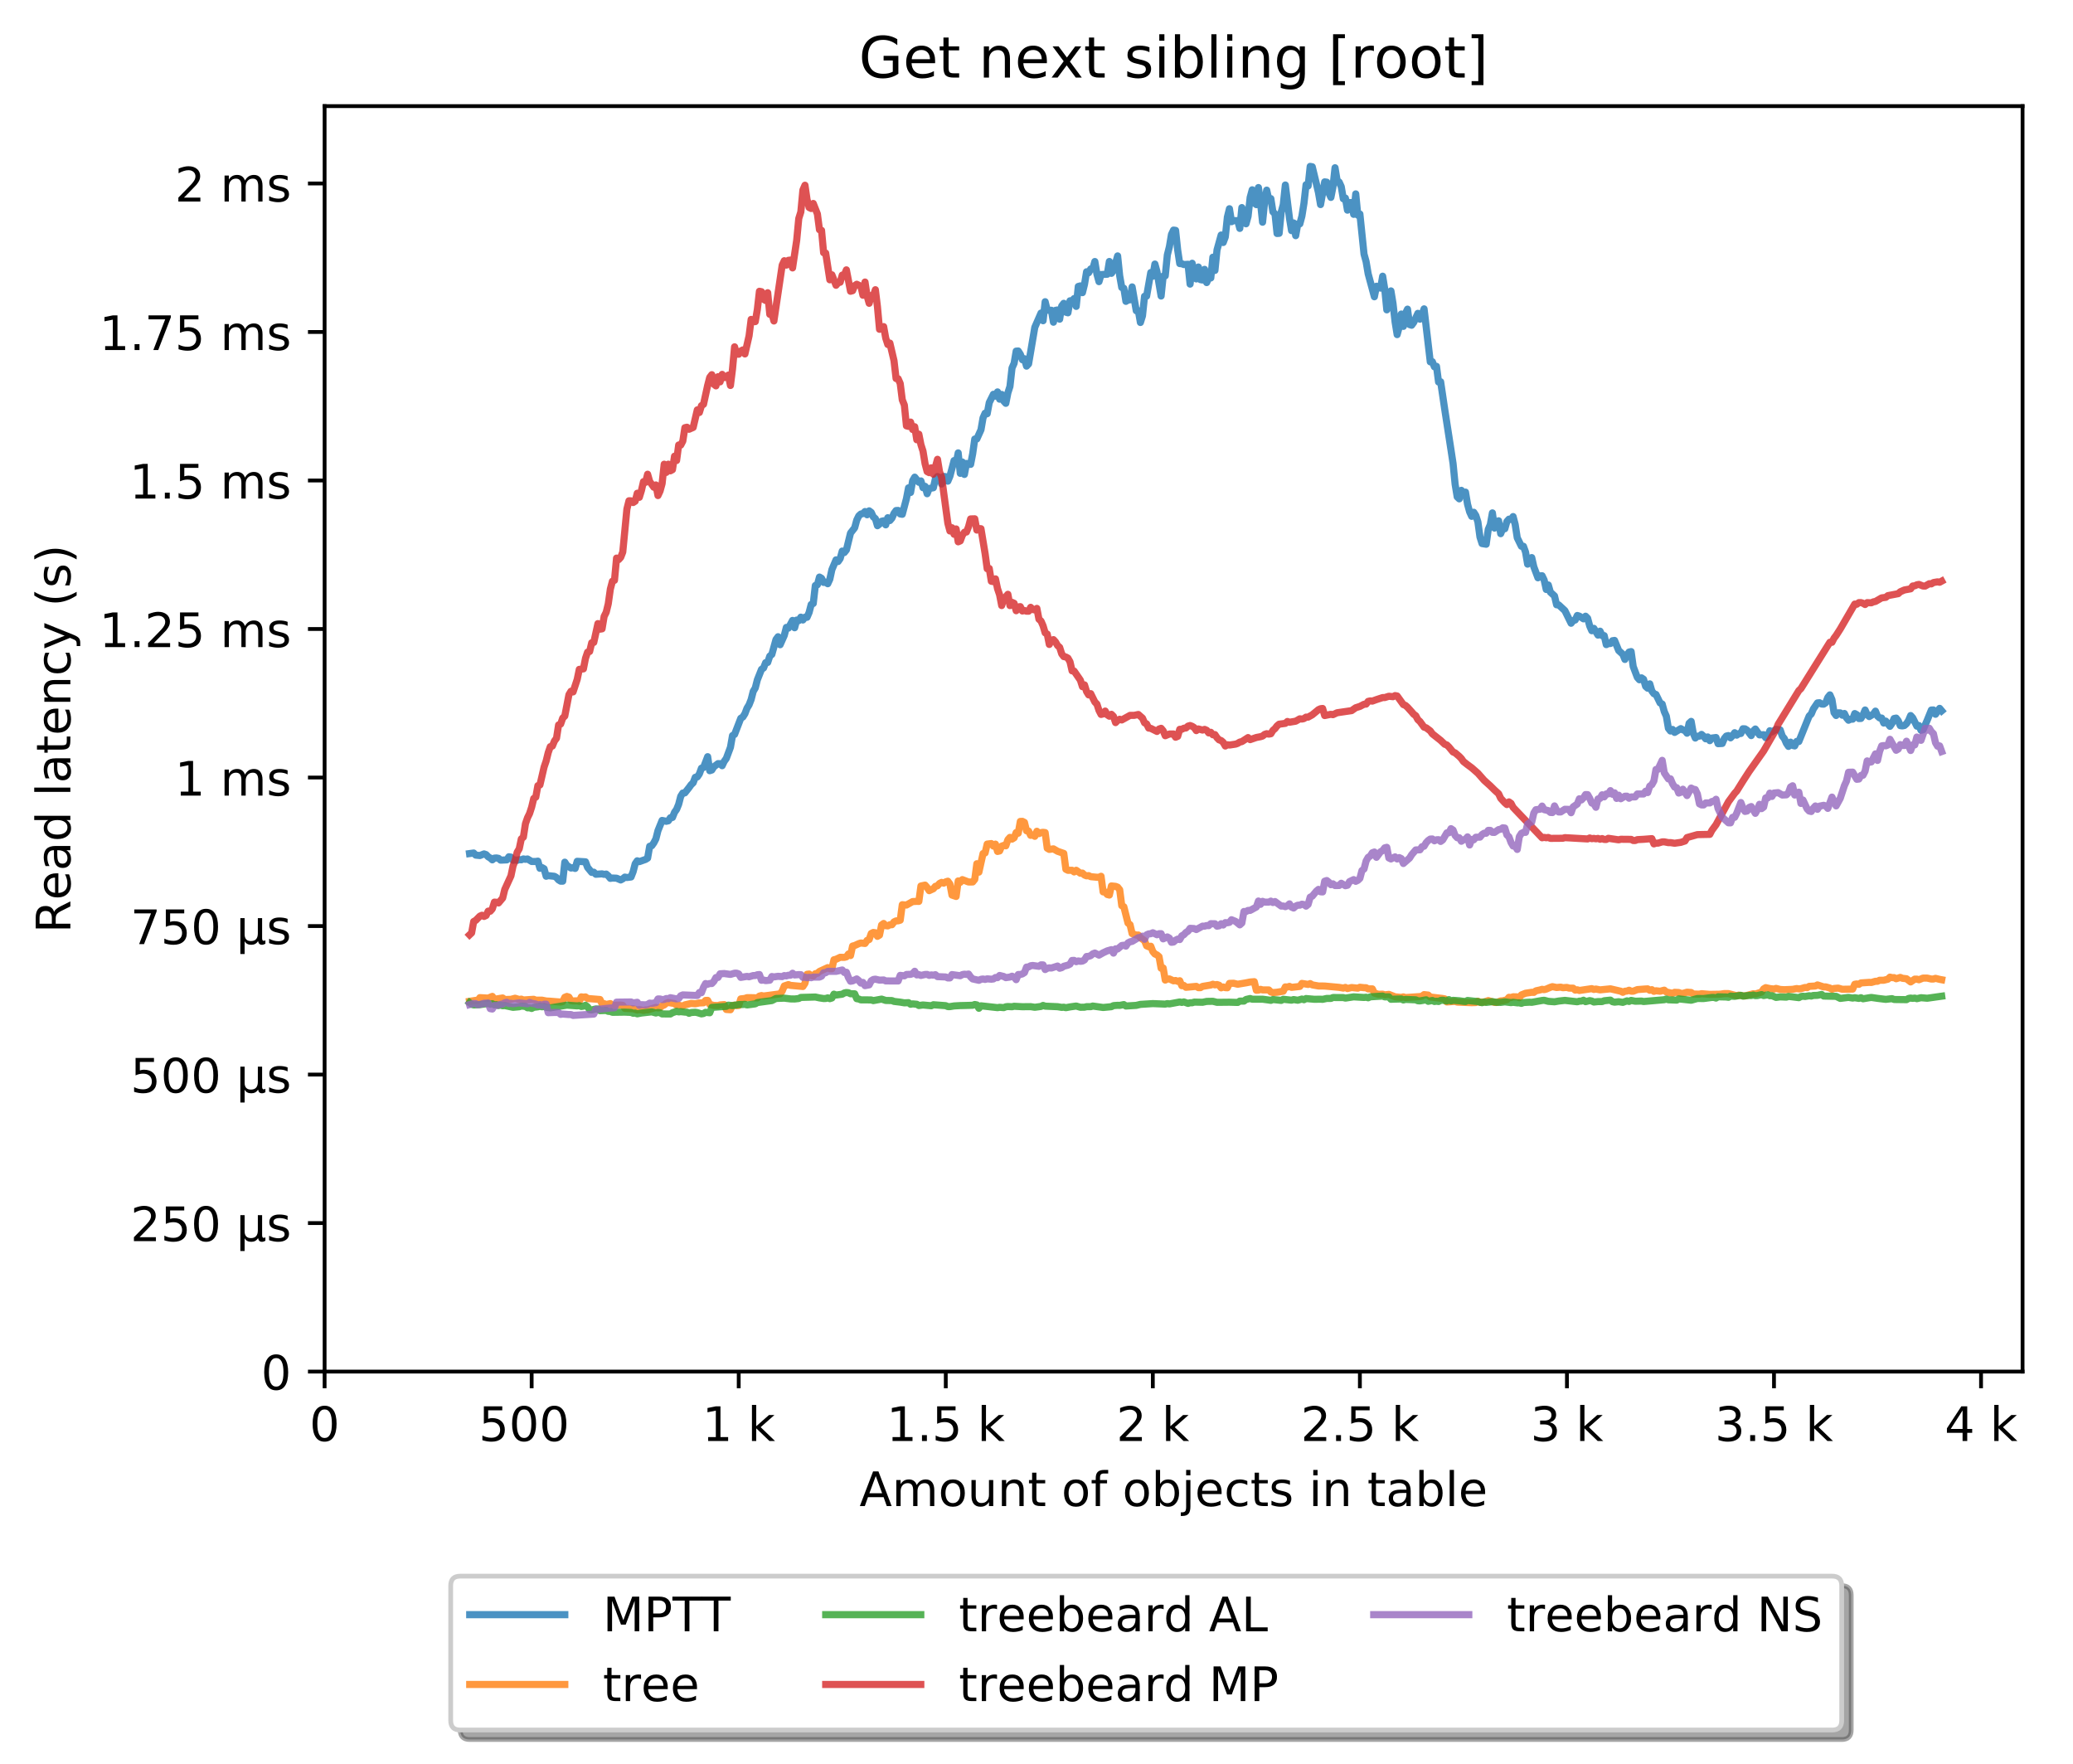 <?xml version="1.0" encoding="utf-8" standalone="no"?>
<!DOCTYPE svg PUBLIC "-//W3C//DTD SVG 1.1//EN"
  "http://www.w3.org/Graphics/SVG/1.1/DTD/svg11.dtd">
<!-- Created with matplotlib (http://matplotlib.org/) -->
<svg height="371pt" version="1.1" viewBox="0 0 436 371" width="436pt" xmlns="http://www.w3.org/2000/svg" xmlns:xlink="http://www.w3.org/1999/xlink">
 <defs>
  <style type="text/css">
*{stroke-linecap:butt;stroke-linejoin:round;}
  </style>
 </defs>
 <g id="figure_1">
  <g id="patch_1">
   <path d="M 0 371.002 
L 436.092 371.002 
L 436.092 0 
L 0 0 
z
" style="fill:#ffffff;"/>
  </g>
  <g id="axes_1">
   <g id="patch_2">
    <path d="M 68.272 288.43 
L 425.392 288.43 
L 425.392 22.318 
L 68.272 22.318 
z
" style="fill:#ffffff;"/>
   </g>
   <g id="matplotlib.axis_1">
    <g id="xtick_1">
     <g id="line2d_1">
      <defs>
       <path d="M 0 0 
L 0 3.5 
" id="m1192e1c1fb" style="stroke:#000000;stroke-width:0.8;"/>
      </defs>
      <g>
       <use style="stroke:#000000;stroke-width:0.8;" x="68.272" xlink:href="#m1192e1c1fb" y="288.43"/>
      </g>
     </g>
     <g id="text_1">
      <!-- 0 -->
      <defs>
       <path d="M 31.781 66.406 
Q 24.172 66.406 20.328 58.906 
Q 16.5 51.422 16.5 36.375 
Q 16.5 21.391 20.328 13.891 
Q 24.172 6.391 31.781 6.391 
Q 39.453 6.391 43.281 13.891 
Q 47.125 21.391 47.125 36.375 
Q 47.125 51.422 43.281 58.906 
Q 39.453 66.406 31.781 66.406 
z
M 31.781 74.219 
Q 44.047 74.219 50.516 64.516 
Q 56.984 54.828 56.984 36.375 
Q 56.984 17.969 50.516 8.266 
Q 44.047 -1.422 31.781 -1.422 
Q 19.531 -1.422 13.062 8.266 
Q 6.594 17.969 6.594 36.375 
Q 6.594 54.828 13.062 64.516 
Q 19.531 74.219 31.781 74.219 
z
" id="DejaVuSans-30"/>
      </defs>
      <g transform="translate(65.091 303.029)scale(0.1 -0.1)">
       <use xlink:href="#DejaVuSans-30"/>
      </g>
     </g>
    </g>
    <g id="xtick_2">
     <g id="line2d_2">
      <g>
       <use style="stroke:#000000;stroke-width:0.8;" x="111.82" xlink:href="#m1192e1c1fb" y="288.43"/>
      </g>
     </g>
     <g id="text_2">
      <!-- 500  -->
      <defs>
       <path d="M 10.797 72.906 
L 49.516 72.906 
L 49.516 64.594 
L 19.828 64.594 
L 19.828 46.734 
Q 21.969 47.469 24.109 47.828 
Q 26.266 48.188 28.422 48.188 
Q 40.625 48.188 47.75 41.5 
Q 54.891 34.812 54.891 23.391 
Q 54.891 11.625 47.562 5.094 
Q 40.234 -1.422 26.906 -1.422 
Q 22.312 -1.422 17.547 -0.641 
Q 12.797 0.141 7.719 1.703 
L 7.719 11.625 
Q 12.109 9.234 16.797 8.062 
Q 21.484 6.891 26.703 6.891 
Q 35.156 6.891 40.078 11.328 
Q 45.016 15.766 45.016 23.391 
Q 45.016 31 40.078 35.438 
Q 35.156 39.891 26.703 39.891 
Q 22.75 39.891 18.812 39.016 
Q 14.891 38.141 10.797 36.281 
z
" id="DejaVuSans-35"/>
       <path id="DejaVuSans-20"/>
      </defs>
      <g transform="translate(100.688 303.029)scale(0.1 -0.1)">
       <use xlink:href="#DejaVuSans-35"/>
       <use x="63.623" xlink:href="#DejaVuSans-30"/>
       <use x="127.246" xlink:href="#DejaVuSans-30"/>
       <use x="190.869" xlink:href="#DejaVuSans-20"/>
      </g>
     </g>
    </g>
    <g id="xtick_3">
     <g id="line2d_3">
      <g>
       <use style="stroke:#000000;stroke-width:0.8;" x="155.369" xlink:href="#m1192e1c1fb" y="288.43"/>
      </g>
     </g>
     <g id="text_3">
      <!-- 1 k -->
      <defs>
       <path d="M 12.406 8.297 
L 28.516 8.297 
L 28.516 63.922 
L 10.984 60.406 
L 10.984 69.391 
L 28.422 72.906 
L 38.281 72.906 
L 38.281 8.297 
L 54.391 8.297 
L 54.391 0 
L 12.406 0 
z
" id="DejaVuSans-31"/>
       <path d="M 9.078 75.984 
L 18.109 75.984 
L 18.109 31.109 
L 44.922 54.688 
L 56.391 54.688 
L 27.391 29.109 
L 57.625 0 
L 45.906 0 
L 18.109 26.703 
L 18.109 0 
L 9.078 0 
z
" id="DejaVuSans-6b"/>
      </defs>
      <g transform="translate(147.703 303.029)scale(0.1 -0.1)">
       <use xlink:href="#DejaVuSans-31"/>
       <use x="63.623" xlink:href="#DejaVuSans-20"/>
       <use x="95.41" xlink:href="#DejaVuSans-6b"/>
      </g>
     </g>
    </g>
    <g id="xtick_4">
     <g id="line2d_4">
      <g>
       <use style="stroke:#000000;stroke-width:0.8;" x="198.918" xlink:href="#m1192e1c1fb" y="288.43"/>
      </g>
     </g>
     <g id="text_4">
      <!-- 1.5 k -->
      <defs>
       <path d="M 10.688 12.406 
L 21 12.406 
L 21 0 
L 10.688 0 
z
" id="DejaVuSans-2e"/>
      </defs>
      <g transform="translate(186.482 303.029)scale(0.1 -0.1)">
       <use xlink:href="#DejaVuSans-31"/>
       <use x="63.623" xlink:href="#DejaVuSans-2e"/>
       <use x="95.41" xlink:href="#DejaVuSans-35"/>
       <use x="159.033" xlink:href="#DejaVuSans-20"/>
       <use x="190.82" xlink:href="#DejaVuSans-6b"/>
      </g>
     </g>
    </g>
    <g id="xtick_5">
     <g id="line2d_5">
      <g>
       <use style="stroke:#000000;stroke-width:0.8;" x="242.466" xlink:href="#m1192e1c1fb" y="288.43"/>
      </g>
     </g>
     <g id="text_5">
      <!-- 2 k -->
      <defs>
       <path d="M 19.188 8.297 
L 53.609 8.297 
L 53.609 0 
L 7.328 0 
L 7.328 8.297 
Q 12.938 14.109 22.625 23.891 
Q 32.328 33.688 34.812 36.531 
Q 39.547 41.844 41.422 45.531 
Q 43.312 49.219 43.312 52.781 
Q 43.312 58.594 39.234 62.25 
Q 35.156 65.922 28.609 65.922 
Q 23.969 65.922 18.812 64.312 
Q 13.672 62.703 7.812 59.422 
L 7.812 69.391 
Q 13.766 71.781 18.938 73 
Q 24.125 74.219 28.422 74.219 
Q 39.75 74.219 46.484 68.547 
Q 53.219 62.891 53.219 53.422 
Q 53.219 48.922 51.531 44.891 
Q 49.859 40.875 45.406 35.406 
Q 44.188 33.984 37.641 27.219 
Q 31.109 20.453 19.188 8.297 
z
" id="DejaVuSans-32"/>
      </defs>
      <g transform="translate(234.801 303.029)scale(0.1 -0.1)">
       <use xlink:href="#DejaVuSans-32"/>
       <use x="63.623" xlink:href="#DejaVuSans-20"/>
       <use x="95.41" xlink:href="#DejaVuSans-6b"/>
      </g>
     </g>
    </g>
    <g id="xtick_6">
     <g id="line2d_6">
      <g>
       <use style="stroke:#000000;stroke-width:0.8;" x="286.015" xlink:href="#m1192e1c1fb" y="288.43"/>
      </g>
     </g>
     <g id="text_6">
      <!-- 2.5 k -->
      <g transform="translate(273.579 303.029)scale(0.1 -0.1)">
       <use xlink:href="#DejaVuSans-32"/>
       <use x="63.623" xlink:href="#DejaVuSans-2e"/>
       <use x="95.41" xlink:href="#DejaVuSans-35"/>
       <use x="159.033" xlink:href="#DejaVuSans-20"/>
       <use x="190.82" xlink:href="#DejaVuSans-6b"/>
      </g>
     </g>
    </g>
    <g id="xtick_7">
     <g id="line2d_7">
      <g>
       <use style="stroke:#000000;stroke-width:0.8;" x="329.563" xlink:href="#m1192e1c1fb" y="288.43"/>
      </g>
     </g>
     <g id="text_7">
      <!-- 3 k -->
      <defs>
       <path d="M 40.578 39.312 
Q 47.656 37.797 51.625 33 
Q 55.609 28.219 55.609 21.188 
Q 55.609 10.406 48.188 4.484 
Q 40.766 -1.422 27.094 -1.422 
Q 22.516 -1.422 17.656 -0.516 
Q 12.797 0.391 7.625 2.203 
L 7.625 11.719 
Q 11.719 9.328 16.594 8.109 
Q 21.484 6.891 26.812 6.891 
Q 36.078 6.891 40.938 10.547 
Q 45.797 14.203 45.797 21.188 
Q 45.797 27.641 41.281 31.266 
Q 36.766 34.906 28.719 34.906 
L 20.219 34.906 
L 20.219 43.016 
L 29.109 43.016 
Q 36.375 43.016 40.234 45.922 
Q 44.094 48.828 44.094 54.297 
Q 44.094 59.906 40.109 62.906 
Q 36.141 65.922 28.719 65.922 
Q 24.656 65.922 20.016 65.031 
Q 15.375 64.156 9.812 62.312 
L 9.812 71.094 
Q 15.438 72.656 20.344 73.438 
Q 25.25 74.219 29.594 74.219 
Q 40.828 74.219 47.359 69.109 
Q 53.906 64.016 53.906 55.328 
Q 53.906 49.266 50.438 45.094 
Q 46.969 40.922 40.578 39.312 
z
" id="DejaVuSans-33"/>
      </defs>
      <g transform="translate(321.898 303.029)scale(0.1 -0.1)">
       <use xlink:href="#DejaVuSans-33"/>
       <use x="63.623" xlink:href="#DejaVuSans-20"/>
       <use x="95.41" xlink:href="#DejaVuSans-6b"/>
      </g>
     </g>
    </g>
    <g id="xtick_8">
     <g id="line2d_8">
      <g>
       <use style="stroke:#000000;stroke-width:0.8;" x="373.112" xlink:href="#m1192e1c1fb" y="288.43"/>
      </g>
     </g>
     <g id="text_8">
      <!-- 3.5 k -->
      <g transform="translate(360.676 303.029)scale(0.1 -0.1)">
       <use xlink:href="#DejaVuSans-33"/>
       <use x="63.623" xlink:href="#DejaVuSans-2e"/>
       <use x="95.41" xlink:href="#DejaVuSans-35"/>
       <use x="159.033" xlink:href="#DejaVuSans-20"/>
       <use x="190.82" xlink:href="#DejaVuSans-6b"/>
      </g>
     </g>
    </g>
    <g id="xtick_9">
     <g id="line2d_9">
      <g>
       <use style="stroke:#000000;stroke-width:0.8;" x="416.66" xlink:href="#m1192e1c1fb" y="288.43"/>
      </g>
     </g>
     <g id="text_9">
      <!-- 4 k -->
      <defs>
       <path d="M 37.797 64.312 
L 12.891 25.391 
L 37.797 25.391 
z
M 35.203 72.906 
L 47.609 72.906 
L 47.609 25.391 
L 58.016 25.391 
L 58.016 17.188 
L 47.609 17.188 
L 47.609 0 
L 37.797 0 
L 37.797 17.188 
L 4.891 17.188 
L 4.891 26.703 
z
" id="DejaVuSans-34"/>
      </defs>
      <g transform="translate(408.995 303.029)scale(0.1 -0.1)">
       <use xlink:href="#DejaVuSans-34"/>
       <use x="63.623" xlink:href="#DejaVuSans-20"/>
       <use x="95.41" xlink:href="#DejaVuSans-6b"/>
      </g>
     </g>
    </g>
    <g id="text_10">
     <!-- Amount of objects in table -->
     <defs>
      <path d="M 34.188 63.188 
L 20.797 26.906 
L 47.609 26.906 
z
M 28.609 72.906 
L 39.797 72.906 
L 67.578 0 
L 57.328 0 
L 50.688 18.703 
L 17.828 18.703 
L 11.188 0 
L 0.781 0 
z
" id="DejaVuSans-41"/>
      <path d="M 52 44.188 
Q 55.375 50.25 60.062 53.125 
Q 64.75 56 71.094 56 
Q 79.641 56 84.281 50.016 
Q 88.922 44.047 88.922 33.016 
L 88.922 0 
L 79.891 0 
L 79.891 32.719 
Q 79.891 40.578 77.094 44.375 
Q 74.312 48.188 68.609 48.188 
Q 61.625 48.188 57.562 43.547 
Q 53.516 38.922 53.516 30.906 
L 53.516 0 
L 44.484 0 
L 44.484 32.719 
Q 44.484 40.625 41.703 44.406 
Q 38.922 48.188 33.109 48.188 
Q 26.219 48.188 22.156 43.531 
Q 18.109 38.875 18.109 30.906 
L 18.109 0 
L 9.078 0 
L 9.078 54.688 
L 18.109 54.688 
L 18.109 46.188 
Q 21.188 51.219 25.484 53.609 
Q 29.781 56 35.688 56 
Q 41.656 56 45.828 52.969 
Q 50 49.953 52 44.188 
z
" id="DejaVuSans-6d"/>
      <path d="M 30.609 48.391 
Q 23.391 48.391 19.188 42.75 
Q 14.984 37.109 14.984 27.297 
Q 14.984 17.484 19.156 11.844 
Q 23.344 6.203 30.609 6.203 
Q 37.797 6.203 41.984 11.859 
Q 46.188 17.531 46.188 27.297 
Q 46.188 37.016 41.984 42.703 
Q 37.797 48.391 30.609 48.391 
z
M 30.609 56 
Q 42.328 56 49.016 48.375 
Q 55.719 40.766 55.719 27.297 
Q 55.719 13.875 49.016 6.219 
Q 42.328 -1.422 30.609 -1.422 
Q 18.844 -1.422 12.172 6.219 
Q 5.516 13.875 5.516 27.297 
Q 5.516 40.766 12.172 48.375 
Q 18.844 56 30.609 56 
z
" id="DejaVuSans-6f"/>
      <path d="M 8.5 21.578 
L 8.5 54.688 
L 17.484 54.688 
L 17.484 21.922 
Q 17.484 14.156 20.5 10.266 
Q 23.531 6.391 29.594 6.391 
Q 36.859 6.391 41.078 11.031 
Q 45.312 15.672 45.312 23.688 
L 45.312 54.688 
L 54.297 54.688 
L 54.297 0 
L 45.312 0 
L 45.312 8.406 
Q 42.047 3.422 37.719 1 
Q 33.406 -1.422 27.688 -1.422 
Q 18.266 -1.422 13.375 4.438 
Q 8.5 10.297 8.5 21.578 
z
M 31.109 56 
z
" id="DejaVuSans-75"/>
      <path d="M 54.891 33.016 
L 54.891 0 
L 45.906 0 
L 45.906 32.719 
Q 45.906 40.484 42.875 44.328 
Q 39.844 48.188 33.797 48.188 
Q 26.516 48.188 22.312 43.547 
Q 18.109 38.922 18.109 30.906 
L 18.109 0 
L 9.078 0 
L 9.078 54.688 
L 18.109 54.688 
L 18.109 46.188 
Q 21.344 51.125 25.703 53.562 
Q 30.078 56 35.797 56 
Q 45.219 56 50.047 50.172 
Q 54.891 44.344 54.891 33.016 
z
" id="DejaVuSans-6e"/>
      <path d="M 18.312 70.219 
L 18.312 54.688 
L 36.812 54.688 
L 36.812 47.703 
L 18.312 47.703 
L 18.312 18.016 
Q 18.312 11.328 20.141 9.422 
Q 21.969 7.516 27.594 7.516 
L 36.812 7.516 
L 36.812 0 
L 27.594 0 
Q 17.188 0 13.234 3.875 
Q 9.281 7.766 9.281 18.016 
L 9.281 47.703 
L 2.688 47.703 
L 2.688 54.688 
L 9.281 54.688 
L 9.281 70.219 
z
" id="DejaVuSans-74"/>
      <path d="M 37.109 75.984 
L 37.109 68.5 
L 28.516 68.5 
Q 23.688 68.5 21.797 66.547 
Q 19.922 64.594 19.922 59.516 
L 19.922 54.688 
L 34.719 54.688 
L 34.719 47.703 
L 19.922 47.703 
L 19.922 0 
L 10.891 0 
L 10.891 47.703 
L 2.297 47.703 
L 2.297 54.688 
L 10.891 54.688 
L 10.891 58.5 
Q 10.891 67.625 15.141 71.797 
Q 19.391 75.984 28.609 75.984 
z
" id="DejaVuSans-66"/>
      <path d="M 48.688 27.297 
Q 48.688 37.203 44.609 42.844 
Q 40.531 48.484 33.406 48.484 
Q 26.266 48.484 22.188 42.844 
Q 18.109 37.203 18.109 27.297 
Q 18.109 17.391 22.188 11.75 
Q 26.266 6.109 33.406 6.109 
Q 40.531 6.109 44.609 11.75 
Q 48.688 17.391 48.688 27.297 
z
M 18.109 46.391 
Q 20.953 51.266 25.266 53.625 
Q 29.594 56 35.594 56 
Q 45.562 56 51.781 48.094 
Q 58.016 40.188 58.016 27.297 
Q 58.016 14.406 51.781 6.484 
Q 45.562 -1.422 35.594 -1.422 
Q 29.594 -1.422 25.266 0.953 
Q 20.953 3.328 18.109 8.203 
L 18.109 0 
L 9.078 0 
L 9.078 75.984 
L 18.109 75.984 
z
" id="DejaVuSans-62"/>
      <path d="M 9.422 54.688 
L 18.406 54.688 
L 18.406 -0.984 
Q 18.406 -11.422 14.422 -16.109 
Q 10.453 -20.797 1.609 -20.797 
L -1.812 -20.797 
L -1.812 -13.188 
L 0.594 -13.188 
Q 5.719 -13.188 7.562 -10.812 
Q 9.422 -8.453 9.422 -0.984 
z
M 9.422 75.984 
L 18.406 75.984 
L 18.406 64.594 
L 9.422 64.594 
z
" id="DejaVuSans-6a"/>
      <path d="M 56.203 29.594 
L 56.203 25.203 
L 14.891 25.203 
Q 15.484 15.922 20.484 11.062 
Q 25.484 6.203 34.422 6.203 
Q 39.594 6.203 44.453 7.469 
Q 49.312 8.734 54.109 11.281 
L 54.109 2.781 
Q 49.266 0.734 44.188 -0.344 
Q 39.109 -1.422 33.891 -1.422 
Q 20.797 -1.422 13.156 6.188 
Q 5.516 13.812 5.516 26.812 
Q 5.516 40.234 12.766 48.109 
Q 20.016 56 32.328 56 
Q 43.359 56 49.781 48.891 
Q 56.203 41.797 56.203 29.594 
z
M 47.219 32.234 
Q 47.125 39.594 43.094 43.984 
Q 39.062 48.391 32.422 48.391 
Q 24.906 48.391 20.391 44.141 
Q 15.875 39.891 15.188 32.172 
z
" id="DejaVuSans-65"/>
      <path d="M 48.781 52.594 
L 48.781 44.188 
Q 44.969 46.297 41.141 47.344 
Q 37.312 48.391 33.406 48.391 
Q 24.656 48.391 19.812 42.844 
Q 14.984 37.312 14.984 27.297 
Q 14.984 17.281 19.812 11.734 
Q 24.656 6.203 33.406 6.203 
Q 37.312 6.203 41.141 7.25 
Q 44.969 8.297 48.781 10.406 
L 48.781 2.094 
Q 45.016 0.344 40.984 -0.531 
Q 36.969 -1.422 32.422 -1.422 
Q 20.062 -1.422 12.781 6.344 
Q 5.516 14.109 5.516 27.297 
Q 5.516 40.672 12.859 48.328 
Q 20.219 56 33.016 56 
Q 37.156 56 41.109 55.141 
Q 45.062 54.297 48.781 52.594 
z
" id="DejaVuSans-63"/>
      <path d="M 44.281 53.078 
L 44.281 44.578 
Q 40.484 46.531 36.375 47.5 
Q 32.281 48.484 27.875 48.484 
Q 21.188 48.484 17.844 46.438 
Q 14.5 44.391 14.5 40.281 
Q 14.5 37.156 16.891 35.375 
Q 19.281 33.594 26.516 31.984 
L 29.594 31.297 
Q 39.156 29.25 43.188 25.516 
Q 47.219 21.781 47.219 15.094 
Q 47.219 7.469 41.188 3.016 
Q 35.156 -1.422 24.609 -1.422 
Q 20.219 -1.422 15.453 -0.562 
Q 10.688 0.297 5.422 2 
L 5.422 11.281 
Q 10.406 8.688 15.234 7.391 
Q 20.062 6.109 24.812 6.109 
Q 31.156 6.109 34.562 8.281 
Q 37.984 10.453 37.984 14.406 
Q 37.984 18.062 35.516 20.016 
Q 33.062 21.969 24.703 23.781 
L 21.578 24.516 
Q 13.234 26.266 9.516 29.906 
Q 5.812 33.547 5.812 39.891 
Q 5.812 47.609 11.281 51.797 
Q 16.75 56 26.812 56 
Q 31.781 56 36.172 55.266 
Q 40.578 54.547 44.281 53.078 
z
" id="DejaVuSans-73"/>
      <path d="M 9.422 54.688 
L 18.406 54.688 
L 18.406 0 
L 9.422 0 
z
M 9.422 75.984 
L 18.406 75.984 
L 18.406 64.594 
L 9.422 64.594 
z
" id="DejaVuSans-69"/>
      <path d="M 34.281 27.484 
Q 23.391 27.484 19.188 25 
Q 14.984 22.516 14.984 16.5 
Q 14.984 11.719 18.141 8.906 
Q 21.297 6.109 26.703 6.109 
Q 34.188 6.109 38.703 11.406 
Q 43.219 16.703 43.219 25.484 
L 43.219 27.484 
z
M 52.203 31.203 
L 52.203 0 
L 43.219 0 
L 43.219 8.297 
Q 40.141 3.328 35.547 0.953 
Q 30.953 -1.422 24.312 -1.422 
Q 15.922 -1.422 10.953 3.297 
Q 6 8.016 6 15.922 
Q 6 25.141 12.172 29.828 
Q 18.359 34.516 30.609 34.516 
L 43.219 34.516 
L 43.219 35.406 
Q 43.219 41.609 39.141 45 
Q 35.062 48.391 27.688 48.391 
Q 23 48.391 18.547 47.266 
Q 14.109 46.141 10.016 43.891 
L 10.016 52.203 
Q 14.938 54.109 19.578 55.047 
Q 24.219 56 28.609 56 
Q 40.484 56 46.344 49.844 
Q 52.203 43.703 52.203 31.203 
z
" id="DejaVuSans-61"/>
      <path d="M 9.422 75.984 
L 18.406 75.984 
L 18.406 0 
L 9.422 0 
z
" id="DejaVuSans-6c"/>
     </defs>
     <g transform="translate(180.773 316.707)scale(0.1 -0.1)">
      <use xlink:href="#DejaVuSans-41"/>
      <use x="68.408" xlink:href="#DejaVuSans-6d"/>
      <use x="165.82" xlink:href="#DejaVuSans-6f"/>
      <use x="227.002" xlink:href="#DejaVuSans-75"/>
      <use x="290.381" xlink:href="#DejaVuSans-6e"/>
      <use x="353.76" xlink:href="#DejaVuSans-74"/>
      <use x="392.969" xlink:href="#DejaVuSans-20"/>
      <use x="424.756" xlink:href="#DejaVuSans-6f"/>
      <use x="485.938" xlink:href="#DejaVuSans-66"/>
      <use x="521.143" xlink:href="#DejaVuSans-20"/>
      <use x="552.93" xlink:href="#DejaVuSans-6f"/>
      <use x="614.111" xlink:href="#DejaVuSans-62"/>
      <use x="677.588" xlink:href="#DejaVuSans-6a"/>
      <use x="705.371" xlink:href="#DejaVuSans-65"/>
      <use x="766.895" xlink:href="#DejaVuSans-63"/>
      <use x="821.875" xlink:href="#DejaVuSans-74"/>
      <use x="861.084" xlink:href="#DejaVuSans-73"/>
      <use x="913.184" xlink:href="#DejaVuSans-20"/>
      <use x="944.971" xlink:href="#DejaVuSans-69"/>
      <use x="972.754" xlink:href="#DejaVuSans-6e"/>
      <use x="1036.133" xlink:href="#DejaVuSans-20"/>
      <use x="1067.92" xlink:href="#DejaVuSans-74"/>
      <use x="1107.129" xlink:href="#DejaVuSans-61"/>
      <use x="1168.408" xlink:href="#DejaVuSans-62"/>
      <use x="1231.885" xlink:href="#DejaVuSans-6c"/>
      <use x="1259.668" xlink:href="#DejaVuSans-65"/>
     </g>
    </g>
   </g>
   <g id="matplotlib.axis_2">
    <g id="ytick_1">
     <g id="line2d_10">
      <defs>
       <path d="M 0 0 
L -3.5 0 
" id="m7291f78dc0" style="stroke:#000000;stroke-width:0.8;"/>
      </defs>
      <g>
       <use style="stroke:#000000;stroke-width:0.8;" x="68.272" xlink:href="#m7291f78dc0" y="288.43"/>
      </g>
     </g>
     <g id="text_11">
      <!-- 0 -->
      <g transform="translate(54.909 292.229)scale(0.1 -0.1)">
       <use xlink:href="#DejaVuSans-30"/>
      </g>
     </g>
    </g>
    <g id="ytick_2">
     <g id="line2d_11">
      <g>
       <use style="stroke:#000000;stroke-width:0.8;" x="68.272" xlink:href="#m7291f78dc0" y="257.199"/>
      </g>
     </g>
     <g id="text_12">
      <!-- 250 µs -->
      <defs>
       <path d="M 8.5 -20.797 
L 8.5 54.688 
L 17.484 54.688 
L 17.484 20.703 
Q 17.484 13.625 20.844 10 
Q 24.219 6.391 30.812 6.391 
Q 38.031 6.391 41.672 10.484 
Q 45.312 14.594 45.312 22.797 
L 45.312 54.688 
L 54.297 54.688 
L 54.297 12.594 
Q 54.297 9.672 55.141 8.281 
Q 56 6.891 57.812 6.891 
Q 58.25 6.891 59.031 7.156 
Q 59.812 7.422 61.188 8.016 
L 61.188 0.781 
Q 59.188 -0.344 57.391 -0.875 
Q 55.609 -1.422 53.906 -1.422 
Q 50.531 -1.422 48.531 0.484 
Q 46.531 2.391 45.797 6.297 
Q 43.359 2.438 39.812 0.5 
Q 36.281 -1.422 31.5 -1.422 
Q 26.516 -1.422 23.016 0.484 
Q 19.531 2.391 17.484 6.203 
L 17.484 -20.797 
z
" id="DejaVuSans-b5"/>
      </defs>
      <g transform="translate(27.434 260.998)scale(0.1 -0.1)">
       <use xlink:href="#DejaVuSans-32"/>
       <use x="63.623" xlink:href="#DejaVuSans-35"/>
       <use x="127.246" xlink:href="#DejaVuSans-30"/>
       <use x="190.869" xlink:href="#DejaVuSans-20"/>
       <use x="222.656" xlink:href="#DejaVuSans-b5"/>
       <use x="286.279" xlink:href="#DejaVuSans-73"/>
      </g>
     </g>
    </g>
    <g id="ytick_3">
     <g id="line2d_12">
      <g>
       <use style="stroke:#000000;stroke-width:0.8;" x="68.272" xlink:href="#m7291f78dc0" y="225.968"/>
      </g>
     </g>
     <g id="text_13">
      <!-- 500 µs -->
      <g transform="translate(27.434 229.767)scale(0.1 -0.1)">
       <use xlink:href="#DejaVuSans-35"/>
       <use x="63.623" xlink:href="#DejaVuSans-30"/>
       <use x="127.246" xlink:href="#DejaVuSans-30"/>
       <use x="190.869" xlink:href="#DejaVuSans-20"/>
       <use x="222.656" xlink:href="#DejaVuSans-b5"/>
       <use x="286.279" xlink:href="#DejaVuSans-73"/>
      </g>
     </g>
    </g>
    <g id="ytick_4">
     <g id="line2d_13">
      <g>
       <use style="stroke:#000000;stroke-width:0.8;" x="68.272" xlink:href="#m7291f78dc0" y="194.737"/>
      </g>
     </g>
     <g id="text_14">
      <!-- 750 µs -->
      <defs>
       <path d="M 8.203 72.906 
L 55.078 72.906 
L 55.078 68.703 
L 28.609 0 
L 18.312 0 
L 43.219 64.594 
L 8.203 64.594 
z
" id="DejaVuSans-37"/>
      </defs>
      <g transform="translate(27.434 198.536)scale(0.1 -0.1)">
       <use xlink:href="#DejaVuSans-37"/>
       <use x="63.623" xlink:href="#DejaVuSans-35"/>
       <use x="127.246" xlink:href="#DejaVuSans-30"/>
       <use x="190.869" xlink:href="#DejaVuSans-20"/>
       <use x="222.656" xlink:href="#DejaVuSans-b5"/>
       <use x="286.279" xlink:href="#DejaVuSans-73"/>
      </g>
     </g>
    </g>
    <g id="ytick_5">
     <g id="line2d_14">
      <g>
       <use style="stroke:#000000;stroke-width:0.8;" x="68.272" xlink:href="#m7291f78dc0" y="163.506"/>
      </g>
     </g>
     <g id="text_15">
      <!-- 1 ms -->
      <g transform="translate(36.781 167.305)scale(0.1 -0.1)">
       <use xlink:href="#DejaVuSans-31"/>
       <use x="63.623" xlink:href="#DejaVuSans-20"/>
       <use x="95.41" xlink:href="#DejaVuSans-6d"/>
       <use x="192.822" xlink:href="#DejaVuSans-73"/>
      </g>
     </g>
    </g>
    <g id="ytick_6">
     <g id="line2d_15">
      <g>
       <use style="stroke:#000000;stroke-width:0.8;" x="68.272" xlink:href="#m7291f78dc0" y="132.275"/>
      </g>
     </g>
     <g id="text_16">
      <!-- 1.25 ms -->
      <g transform="translate(20.878 136.074)scale(0.1 -0.1)">
       <use xlink:href="#DejaVuSans-31"/>
       <use x="63.623" xlink:href="#DejaVuSans-2e"/>
       <use x="95.41" xlink:href="#DejaVuSans-32"/>
       <use x="159.033" xlink:href="#DejaVuSans-35"/>
       <use x="222.656" xlink:href="#DejaVuSans-20"/>
       <use x="254.443" xlink:href="#DejaVuSans-6d"/>
       <use x="351.855" xlink:href="#DejaVuSans-73"/>
      </g>
     </g>
    </g>
    <g id="ytick_7">
     <g id="line2d_16">
      <g>
       <use style="stroke:#000000;stroke-width:0.8;" x="68.272" xlink:href="#m7291f78dc0" y="101.044"/>
      </g>
     </g>
     <g id="text_17">
      <!-- 1.5 ms -->
      <g transform="translate(27.241 104.843)scale(0.1 -0.1)">
       <use xlink:href="#DejaVuSans-31"/>
       <use x="63.623" xlink:href="#DejaVuSans-2e"/>
       <use x="95.41" xlink:href="#DejaVuSans-35"/>
       <use x="159.033" xlink:href="#DejaVuSans-20"/>
       <use x="190.82" xlink:href="#DejaVuSans-6d"/>
       <use x="288.232" xlink:href="#DejaVuSans-73"/>
      </g>
     </g>
    </g>
    <g id="ytick_8">
     <g id="line2d_17">
      <g>
       <use style="stroke:#000000;stroke-width:0.8;" x="68.272" xlink:href="#m7291f78dc0" y="69.813"/>
      </g>
     </g>
     <g id="text_18">
      <!-- 1.75 ms -->
      <g transform="translate(20.878 73.612)scale(0.1 -0.1)">
       <use xlink:href="#DejaVuSans-31"/>
       <use x="63.623" xlink:href="#DejaVuSans-2e"/>
       <use x="95.41" xlink:href="#DejaVuSans-37"/>
       <use x="159.033" xlink:href="#DejaVuSans-35"/>
       <use x="222.656" xlink:href="#DejaVuSans-20"/>
       <use x="254.443" xlink:href="#DejaVuSans-6d"/>
       <use x="351.855" xlink:href="#DejaVuSans-73"/>
      </g>
     </g>
    </g>
    <g id="ytick_9">
     <g id="line2d_18">
      <g>
       <use style="stroke:#000000;stroke-width:0.8;" x="68.272" xlink:href="#m7291f78dc0" y="38.582"/>
      </g>
     </g>
     <g id="text_19">
      <!-- 2 ms -->
      <g transform="translate(36.781 42.382)scale(0.1 -0.1)">
       <use xlink:href="#DejaVuSans-32"/>
       <use x="63.623" xlink:href="#DejaVuSans-20"/>
       <use x="95.41" xlink:href="#DejaVuSans-6d"/>
       <use x="192.822" xlink:href="#DejaVuSans-73"/>
      </g>
     </g>
    </g>
    <g id="text_20">
     <!-- Read latency (s) -->
     <defs>
      <path d="M 44.391 34.188 
Q 47.562 33.109 50.562 29.594 
Q 53.562 26.078 56.594 19.922 
L 66.609 0 
L 56 0 
L 46.688 18.703 
Q 43.062 26.031 39.672 28.422 
Q 36.281 30.812 30.422 30.812 
L 19.672 30.812 
L 19.672 0 
L 9.812 0 
L 9.812 72.906 
L 32.078 72.906 
Q 44.578 72.906 50.734 67.672 
Q 56.891 62.453 56.891 51.906 
Q 56.891 45.016 53.688 40.469 
Q 50.484 35.938 44.391 34.188 
z
M 19.672 64.797 
L 19.672 38.922 
L 32.078 38.922 
Q 39.203 38.922 42.844 42.219 
Q 46.484 45.516 46.484 51.906 
Q 46.484 58.297 42.844 61.547 
Q 39.203 64.797 32.078 64.797 
z
" id="DejaVuSans-52"/>
      <path d="M 45.406 46.391 
L 45.406 75.984 
L 54.391 75.984 
L 54.391 0 
L 45.406 0 
L 45.406 8.203 
Q 42.578 3.328 38.25 0.953 
Q 33.938 -1.422 27.875 -1.422 
Q 17.969 -1.422 11.734 6.484 
Q 5.516 14.406 5.516 27.297 
Q 5.516 40.188 11.734 48.094 
Q 17.969 56 27.875 56 
Q 33.938 56 38.25 53.625 
Q 42.578 51.266 45.406 46.391 
z
M 14.797 27.297 
Q 14.797 17.391 18.875 11.75 
Q 22.953 6.109 30.078 6.109 
Q 37.203 6.109 41.297 11.75 
Q 45.406 17.391 45.406 27.297 
Q 45.406 37.203 41.297 42.844 
Q 37.203 48.484 30.078 48.484 
Q 22.953 48.484 18.875 42.844 
Q 14.797 37.203 14.797 27.297 
z
" id="DejaVuSans-64"/>
      <path d="M 32.172 -5.078 
Q 28.375 -14.844 24.75 -17.812 
Q 21.141 -20.797 15.094 -20.797 
L 7.906 -20.797 
L 7.906 -13.281 
L 13.188 -13.281 
Q 16.891 -13.281 18.938 -11.516 
Q 21 -9.766 23.484 -3.219 
L 25.094 0.875 
L 2.984 54.688 
L 12.5 54.688 
L 29.594 11.922 
L 46.688 54.688 
L 56.203 54.688 
z
" id="DejaVuSans-79"/>
      <path d="M 31 75.875 
Q 24.469 64.656 21.281 53.656 
Q 18.109 42.672 18.109 31.391 
Q 18.109 20.125 21.312 9.062 
Q 24.516 -2 31 -13.188 
L 23.188 -13.188 
Q 15.875 -1.703 12.234 9.375 
Q 8.594 20.453 8.594 31.391 
Q 8.594 42.281 12.203 53.312 
Q 15.828 64.359 23.188 75.875 
z
" id="DejaVuSans-28"/>
      <path d="M 8.016 75.875 
L 15.828 75.875 
Q 23.141 64.359 26.781 53.312 
Q 30.422 42.281 30.422 31.391 
Q 30.422 20.453 26.781 9.375 
Q 23.141 -1.703 15.828 -13.188 
L 8.016 -13.188 
Q 14.5 -2 17.703 9.062 
Q 20.906 20.125 20.906 31.391 
Q 20.906 42.672 17.703 53.656 
Q 14.5 64.656 8.016 75.875 
z
" id="DejaVuSans-29"/>
     </defs>
     <g transform="translate(14.798 196.212)rotate(-90)scale(0.1 -0.1)">
      <use xlink:href="#DejaVuSans-52"/>
      <use x="69.42" xlink:href="#DejaVuSans-65"/>
      <use x="130.943" xlink:href="#DejaVuSans-61"/>
      <use x="192.223" xlink:href="#DejaVuSans-64"/>
      <use x="255.699" xlink:href="#DejaVuSans-20"/>
      <use x="287.486" xlink:href="#DejaVuSans-6c"/>
      <use x="315.27" xlink:href="#DejaVuSans-61"/>
      <use x="376.549" xlink:href="#DejaVuSans-74"/>
      <use x="415.758" xlink:href="#DejaVuSans-65"/>
      <use x="477.281" xlink:href="#DejaVuSans-6e"/>
      <use x="540.66" xlink:href="#DejaVuSans-63"/>
      <use x="595.641" xlink:href="#DejaVuSans-79"/>
      <use x="654.82" xlink:href="#DejaVuSans-20"/>
      <use x="686.607" xlink:href="#DejaVuSans-28"/>
      <use x="725.621" xlink:href="#DejaVuSans-73"/>
      <use x="777.721" xlink:href="#DejaVuSans-29"/>
     </g>
    </g>
   </g>
   <g id="line2d_19">
    <path clip-path="url(#pc359de7dd7)" d="M 98.756 179.498 
L 99.627 179.377 
L 100.062 179.823 
L 100.933 179.911 
L 101.804 179.565 
L 102.24 179.717 
L 102.675 180.173 
L 103.111 180.427 
L 103.546 180.815 
L 103.982 180.452 
L 104.417 180.417 
L 104.853 180.496 
L 105.288 180.879 
L 106.595 180.821 
L 107.03 180.168 
L 107.466 180.238 
L 107.901 180.912 
L 108.337 180.822 
L 108.772 180.922 
L 109.208 180.768 
L 109.643 180.806 
L 110.078 180.62 
L 110.514 180.705 
L 110.949 180.633 
L 111.82 181.159 
L 112.691 181.162 
L 113.127 181.089 
L 113.562 182.6 
L 113.998 182.439 
L 114.433 182.686 
L 114.869 184.264 
L 115.304 184.137 
L 116.611 184.278 
L 117.046 184.534 
L 117.482 185.041 
L 117.917 185.3 
L 118.353 185.3 
L 118.788 181.306 
L 119.224 181.989 
L 120.095 182.538 
L 120.53 182.46 
L 120.966 182.623 
L 121.401 181.121 
L 123.143 181.228 
L 123.579 182.399 
L 124.45 183.457 
L 124.885 183.407 
L 125.32 183.848 
L 126.627 183.76 
L 127.062 183.874 
L 127.498 183.805 
L 127.933 184.184 
L 128.369 184.713 
L 128.804 184.639 
L 129.675 184.672 
L 130.546 185.045 
L 130.982 184.809 
L 131.417 184.444 
L 131.853 184.529 
L 132.724 184.42 
L 133.159 183.313 
L 133.595 181.638 
L 134.03 181.016 
L 134.466 181.194 
L 135.772 180.728 
L 136.208 180.456 
L 136.643 177.957 
L 137.079 177.854 
L 137.514 177.246 
L 137.95 176.399 
L 138.385 174.678 
L 139.256 172.526 
L 140.127 172.709 
L 140.562 172.607 
L 140.998 171.959 
L 141.433 171.902 
L 141.869 170.817 
L 142.304 170.204 
L 142.74 169.129 
L 143.175 167.449 
L 143.611 166.765 
L 144.046 166.732 
L 144.917 165.631 
L 145.353 165.024 
L 145.788 164.607 
L 146.224 163.464 
L 146.659 163.376 
L 147.095 162.739 
L 147.53 161.541 
L 147.966 161.402 
L 148.837 159.12 
L 149.272 162.071 
L 149.708 161.929 
L 150.143 161.238 
L 151.014 160.585 
L 151.45 160.596 
L 151.885 161.019 
L 152.321 160.096 
L 152.756 159.496 
L 153.627 157.156 
L 154.063 154.682 
L 154.498 154.437 
L 155.804 151.046 
L 156.24 150.776 
L 156.675 150.079 
L 157.111 148.932 
L 157.546 148.22 
L 157.982 147.104 
L 158.417 145.394 
L 158.853 144.662 
L 159.288 142.96 
L 160.159 140.763 
L 160.595 140.468 
L 161.03 139.35 
L 161.466 139.303 
L 161.901 137.976 
L 162.337 137.615 
L 163.208 134.48 
L 163.643 133.896 
L 164.079 135.578 
L 164.95 133.624 
L 165.385 131.939 
L 165.821 132.083 
L 166.692 130.464 
L 167.127 132.01 
L 167.563 130.391 
L 167.998 130.514 
L 168.434 129.781 
L 168.869 130.375 
L 169.305 129.791 
L 169.74 129.81 
L 170.176 128.792 
L 170.611 127.114 
L 171.046 126.907 
L 171.482 123.123 
L 171.917 122.97 
L 172.353 121.351 
L 172.788 121.61 
L 173.224 122.478 
L 173.659 122.446 
L 174.095 122.754 
L 174.53 121.805 
L 174.966 119.788 
L 175.837 117.732 
L 176.272 118.085 
L 176.708 117.461 
L 177.143 115.88 
L 177.579 116.194 
L 178.014 115.65 
L 178.885 112.099 
L 179.756 110.989 
L 180.192 109.37 
L 180.627 108.479 
L 181.063 108.093 
L 181.498 108.002 
L 181.934 107.568 
L 182.369 108.253 
L 182.805 107.426 
L 183.24 107.75 
L 183.676 108.697 
L 184.111 109.066 
L 184.547 110.551 
L 184.982 110.209 
L 185.418 109.616 
L 185.853 109.516 
L 186.288 110.369 
L 186.724 108.868 
L 187.159 109.472 
L 187.595 108.957 
L 188.03 107.961 
L 188.466 107.361 
L 188.901 107.337 
L 189.337 108.08 
L 189.772 108.151 
L 190.643 104.87 
L 191.079 102.591 
L 191.514 103.564 
L 191.95 101.081 
L 192.385 100.338 
L 193.256 101.415 
L 193.692 101.131 
L 194.127 102.562 
L 194.563 102.265 
L 194.998 103.825 
L 195.434 102.719 
L 196.305 102.572 
L 196.74 100.666 
L 197.176 100.211 
L 197.611 100.399 
L 198.047 101.78 
L 198.482 100.183 
L 198.918 100.244 
L 199.353 101.183 
L 199.789 100.146 
L 200.66 96.853 
L 201.095 97.468 
L 201.53 95.237 
L 201.966 99.541 
L 202.401 97.154 
L 202.837 99.77 
L 203.272 97.454 
L 203.708 97.645 
L 204.143 97.655 
L 204.579 95.409 
L 205.014 92.326 
L 205.45 92.31 
L 206.321 90.38 
L 206.756 87.867 
L 207.192 86.886 
L 207.627 87.002 
L 208.063 84.666 
L 208.934 82.913 
L 209.369 83.309 
L 209.805 82.413 
L 210.24 83.942 
L 210.676 82.943 
L 211.111 84.345 
L 211.547 84.814 
L 211.982 82.618 
L 212.418 81.261 
L 212.853 77.379 
L 213.289 76.402 
L 213.724 73.838 
L 214.16 73.81 
L 214.595 74.492 
L 215.031 75.653 
L 215.466 75.435 
L 215.902 76.994 
L 216.337 76.525 
L 217.643 68.832 
L 218.95 65.832 
L 219.385 67.445 
L 219.821 63.447 
L 220.256 65.233 
L 221.127 65.243 
L 221.563 67.758 
L 221.998 65.262 
L 222.434 65.18 
L 222.869 67.123 
L 223.305 64.337 
L 223.74 63.782 
L 224.176 65.65 
L 224.611 65.779 
L 225.047 63.252 
L 225.482 63.287 
L 225.918 62.777 
L 226.353 64.434 
L 226.789 60.236 
L 227.224 60.119 
L 227.66 61.541 
L 228.095 59.803 
L 228.531 57.148 
L 228.966 57.36 
L 229.402 56.559 
L 229.837 56.539 
L 230.273 54.994 
L 230.708 57.635 
L 231.144 59.227 
L 231.579 57.735 
L 232.885 57.667 
L 233.321 54.983 
L 233.756 57.479 
L 234.192 56.867 
L 235.063 53.815 
L 235.498 57.999 
L 235.934 60.462 
L 236.369 60.627 
L 236.805 63.371 
L 237.24 63.092 
L 237.676 63.047 
L 238.111 60.334 
L 238.982 65.346 
L 239.418 65.326 
L 239.853 67.817 
L 240.289 66.421 
L 240.724 62.301 
L 241.16 62.277 
L 242.031 57.311 
L 242.466 58.081 
L 242.902 55.525 
L 243.337 57.118 
L 244.208 62.251 
L 244.644 58.057 
L 245.079 58.007 
L 245.515 53.62 
L 245.95 51.882 
L 246.386 49.297 
L 246.821 48.386 
L 247.256 48.446 
L 247.692 52.568 
L 248.127 55.43 
L 248.563 55.46 
L 248.998 55.633 
L 249.869 55.577 
L 250.305 59.746 
L 250.74 55.36 
L 251.176 57.622 
L 251.611 58.655 
L 252.047 56.152 
L 252.482 58.806 
L 252.918 58.881 
L 253.353 56.642 
L 253.789 59.423 
L 254.224 58.451 
L 254.66 58.452 
L 255.095 54.087 
L 255.531 56.871 
L 255.966 52.556 
L 256.837 49.42 
L 257.273 50.992 
L 257.708 49.828 
L 258.144 45.659 
L 258.579 43.892 
L 259.015 46.619 
L 259.45 46.39 
L 260.321 46.407 
L 260.757 48.031 
L 261.192 43.653 
L 261.627 44.62 
L 262.063 47.064 
L 262.498 45.5 
L 262.934 41.529 
L 263.369 39.911 
L 263.805 42.682 
L 264.24 43.035 
L 264.676 39.444 
L 265.111 42.607 
L 265.547 46.728 
L 265.982 42.424 
L 266.418 39.984 
L 266.853 41.976 
L 267.289 41.766 
L 267.724 44.538 
L 268.16 44.975 
L 268.595 49.102 
L 269.031 49.069 
L 269.466 44.618 
L 269.902 43.023 
L 270.337 38.904 
L 271.208 45.894 
L 271.644 48.502 
L 272.079 46.881 
L 272.515 49.558 
L 272.95 47.11 
L 273.386 47.076 
L 273.821 45.447 
L 274.257 42.726 
L 274.692 38.843 
L 275.128 39.109 
L 275.563 34.99 
L 275.999 35.072 
L 276.869 38.671 
L 277.305 40.507 
L 277.74 43.022 
L 278.611 38.244 
L 279.047 38.306 
L 279.482 40.535 
L 279.918 41.512 
L 280.353 39.292 
L 280.789 35.276 
L 281.224 37.935 
L 281.66 38.297 
L 282.095 39.251 
L 282.531 41.807 
L 282.966 41.653 
L 283.402 44.195 
L 283.837 42.583 
L 284.273 42.604 
L 284.708 45.072 
L 285.144 40.773 
L 285.579 45.252 
L 286.015 45.001 
L 286.886 53.435 
L 287.321 55.012 
L 287.757 57.578 
L 289.063 62.405 
L 289.499 60.195 
L 289.934 60.319 
L 290.37 60.588 
L 290.805 58.081 
L 291.241 60.769 
L 291.676 65.158 
L 292.111 62.658 
L 292.547 61.175 
L 292.982 63.824 
L 293.418 67.697 
L 293.853 70.366 
L 294.289 68.772 
L 294.724 66.04 
L 295.16 68.636 
L 295.595 65.932 
L 296.031 65.011 
L 296.466 68.257 
L 296.902 68.394 
L 297.337 67.803 
L 298.208 65.895 
L 298.644 67.12 
L 299.079 66.196 
L 299.515 64.95 
L 300.821 76.096 
L 301.257 76.059 
L 301.692 77.135 
L 302.128 77.035 
L 302.563 80.336 
L 302.999 80.28 
L 303.87 86.153 
L 305.176 94.604 
L 305.612 97.472 
L 306.047 101.844 
L 306.483 104.488 
L 306.918 104.903 
L 307.353 103.11 
L 307.789 104.011 
L 308.224 103.481 
L 308.66 106.036 
L 309.095 107.634 
L 309.531 108.58 
L 309.966 107.725 
L 310.402 108.409 
L 310.837 109.757 
L 311.273 112.937 
L 311.708 114.304 
L 312.579 114.448 
L 313.015 111.322 
L 313.45 110.3 
L 313.886 107.855 
L 314.321 111.051 
L 315.192 109.518 
L 315.628 112.225 
L 316.063 111.142 
L 316.499 111.193 
L 316.934 109.666 
L 317.37 109.18 
L 317.805 109.237 
L 318.241 108.629 
L 318.676 110.276 
L 319.112 113.091 
L 319.983 114.87 
L 320.418 114.875 
L 320.854 116.086 
L 321.289 118.633 
L 322.16 117.254 
L 322.595 119.179 
L 323.466 121.505 
L 323.902 121.101 
L 324.337 121.072 
L 324.773 121.988 
L 325.208 123.959 
L 325.644 123.01 
L 326.079 124.52 
L 326.95 125.323 
L 327.386 127.182 
L 327.821 127.197 
L 329.128 128.404 
L 330.434 131.063 
L 330.87 130.508 
L 331.305 130.378 
L 331.741 129.429 
L 332.176 129.563 
L 333.047 130.137 
L 333.483 129.581 
L 333.918 130.02 
L 334.354 131.643 
L 334.789 132.632 
L 335.225 132.135 
L 336.096 133.558 
L 336.531 132.728 
L 336.967 133.671 
L 337.402 133.666 
L 337.837 135.559 
L 338.273 135.339 
L 338.708 135.323 
L 339.144 134.738 
L 339.579 134.675 
L 340.45 136.803 
L 341.321 137.589 
L 341.757 138.672 
L 342.192 137.762 
L 342.628 137.12 
L 343.063 137.02 
L 343.499 140.156 
L 344.37 142.452 
L 344.805 142.946 
L 345.241 142.54 
L 345.676 142.834 
L 346.112 144.336 
L 346.547 144.724 
L 346.983 143.807 
L 347.418 145.307 
L 347.854 145.883 
L 348.289 146.037 
L 349.16 147.825 
L 349.596 148.05 
L 350.031 149.625 
L 350.467 150.61 
L 350.902 153.157 
L 351.338 153.722 
L 351.773 153.391 
L 352.209 154.022 
L 353.515 153.221 
L 353.95 153.486 
L 354.386 153.61 
L 354.821 154.186 
L 355.257 152.1 
L 355.692 151.7 
L 356.128 154.186 
L 356.563 155.202 
L 356.999 154.817 
L 357.434 154.802 
L 357.87 154.436 
L 358.305 154.811 
L 358.741 155.366 
L 359.176 154.97 
L 359.612 155.753 
L 360.047 155.206 
L 360.918 155.093 
L 361.354 156.389 
L 362.225 156.343 
L 362.66 155.302 
L 363.096 154.781 
L 363.531 154.686 
L 363.967 155.162 
L 364.402 154.717 
L 364.838 154.08 
L 365.273 154.599 
L 365.709 154.272 
L 366.144 154.246 
L 366.58 153.249 
L 367.015 153.27 
L 367.451 153.543 
L 368.321 154.688 
L 368.757 153.717 
L 369.192 153.303 
L 370.063 154.541 
L 370.934 154.497 
L 371.37 155.126 
L 371.805 154.766 
L 372.241 153.667 
L 372.676 153.911 
L 373.547 153.383 
L 374.418 153.492 
L 374.854 154.789 
L 375.289 155.323 
L 375.725 156.316 
L 376.16 156.958 
L 376.596 156.066 
L 377.031 156.752 
L 377.467 156.86 
L 377.902 155.899 
L 378.338 155.939 
L 380.515 150.56 
L 380.951 150.138 
L 381.386 149.098 
L 382.257 147.814 
L 382.693 147.773 
L 383.128 148.052 
L 383.563 148.076 
L 383.999 147.773 
L 384.434 146.66 
L 384.87 146.126 
L 385.305 147.128 
L 385.741 149.859 
L 386.176 150.462 
L 386.612 149.901 
L 387.047 149.909 
L 387.483 150.399 
L 387.918 150.036 
L 388.354 150.95 
L 388.789 151.456 
L 389.225 151.237 
L 389.66 151.237 
L 390.096 150.051 
L 390.531 150.292 
L 390.967 151.1 
L 391.402 151.08 
L 391.838 150.342 
L 392.273 149.305 
L 392.709 150.282 
L 393.144 150.686 
L 394.015 150.153 
L 394.451 149.541 
L 394.886 150.592 
L 395.322 150.968 
L 395.757 150.994 
L 396.193 152.047 
L 396.628 151.64 
L 397.499 152.739 
L 397.935 152.112 
L 398.37 151.094 
L 398.805 151.004 
L 399.241 151.568 
L 399.676 152.593 
L 400.112 152.653 
L 400.547 152.562 
L 400.983 152.176 
L 401.418 151.502 
L 401.854 150.469 
L 402.289 150.948 
L 403.16 152.709 
L 403.596 152.574 
L 404.031 153.569 
L 404.467 153.459 
L 405.338 151.456 
L 406.209 149.31 
L 406.644 149.296 
L 407.08 150.204 
L 407.951 148.96 
L 408.386 149.478 
L 408.386 149.478 
" style="fill:none;opacity:0.8;stroke:#1f77b4;stroke-linecap:square;stroke-width:1.5;"/>
   </g>
   <g id="line2d_20">
    <path clip-path="url(#pc359de7dd7)" d="M 98.756 210.566 
L 100.062 210.367 
L 100.498 210.388 
L 100.933 209.79 
L 102.675 209.893 
L 103.546 209.53 
L 103.982 210.142 
L 105.724 209.863 
L 106.159 210.188 
L 107.466 210.148 
L 108.337 209.916 
L 109.208 210.186 
L 109.643 210.104 
L 110.078 210.284 
L 112.256 210.141 
L 112.691 210.325 
L 113.998 210.325 
L 114.869 210.496 
L 115.74 210.546 
L 117.917 210.719 
L 118.353 210.618 
L 118.788 209.725 
L 119.224 209.542 
L 119.659 209.679 
L 120.095 210.433 
L 120.53 210.486 
L 121.401 210.459 
L 121.837 210.577 
L 122.272 209.625 
L 122.708 209.696 
L 123.143 209.639 
L 123.579 209.97 
L 126.191 210.181 
L 126.627 211.11 
L 127.062 211.054 
L 127.498 211.231 
L 128.369 211.044 
L 128.804 211.386 
L 130.546 211.355 
L 130.982 211.416 
L 131.417 212.053 
L 133.159 212.124 
L 134.03 212.393 
L 134.466 212.305 
L 135.337 212.489 
L 135.772 212.368 
L 136.208 212.377 
L 137.95 211.848 
L 138.385 211.952 
L 138.821 211.898 
L 139.256 211.506 
L 139.692 211.341 
L 140.127 210.965 
L 140.562 210.816 
L 141.869 211.043 
L 142.304 211.395 
L 142.74 211.389 
L 143.611 211.57 
L 144.046 211.307 
L 145.353 211.006 
L 146.224 211.08 
L 147.095 210.91 
L 147.966 210.877 
L 148.401 210.382 
L 148.837 210.368 
L 149.272 211.211 
L 150.143 211.432 
L 151.014 211.452 
L 151.45 211.326 
L 152.321 211.254 
L 152.756 212.28 
L 153.627 212.34 
L 154.063 211.448 
L 154.498 211.354 
L 154.934 211.474 
L 155.369 211.441 
L 155.804 210.057 
L 156.675 209.957 
L 157.111 209.796 
L 158.417 209.805 
L 159.288 209.844 
L 159.724 209.471 
L 160.159 209.356 
L 160.595 209.452 
L 164.079 208.996 
L 164.514 208.409 
L 164.95 207.338 
L 165.821 207.047 
L 166.256 207.21 
L 168.869 207.449 
L 169.305 206.78 
L 169.74 204.879 
L 170.176 204.823 
L 170.611 205.158 
L 171.046 205.252 
L 171.482 204.757 
L 171.917 204.668 
L 172.353 204.282 
L 174.095 203.48 
L 174.53 203.712 
L 174.966 203.721 
L 175.401 201.823 
L 175.837 201.725 
L 176.708 201.308 
L 177.579 201.327 
L 178.014 201.211 
L 178.45 200.615 
L 178.885 200.944 
L 179.321 198.94 
L 179.756 198.835 
L 180.627 198.438 
L 181.063 198.301 
L 181.934 198.401 
L 182.369 197.753 
L 182.805 197.573 
L 183.24 196.303 
L 183.676 196.086 
L 184.111 196.151 
L 184.547 196.902 
L 184.982 196.639 
L 185.418 194.515 
L 185.853 194.195 
L 186.288 194.662 
L 186.724 194.707 
L 187.159 194.461 
L 187.595 194.457 
L 188.03 193.864 
L 188.466 193.653 
L 188.901 193.638 
L 189.337 193.505 
L 189.772 190.248 
L 190.643 190.324 
L 191.95 189.59 
L 192.821 189.545 
L 193.256 189.556 
L 193.692 186.314 
L 194.563 186.128 
L 194.998 186.623 
L 195.434 187.298 
L 196.305 186.894 
L 196.74 186.381 
L 197.176 186.274 
L 197.611 185.772 
L 198.047 185.557 
L 198.482 185.717 
L 198.918 185.439 
L 199.353 185.306 
L 199.789 185.907 
L 200.224 188.225 
L 201.095 188.517 
L 201.53 185.255 
L 201.966 185.544 
L 202.401 184.974 
L 203.708 185.476 
L 204.579 185.466 
L 205.014 184.925 
L 205.45 181.633 
L 205.885 183.403 
L 206.756 179.494 
L 207.192 179.363 
L 207.627 177.498 
L 208.498 177.394 
L 208.934 177.924 
L 209.369 177.512 
L 209.805 179.049 
L 210.24 178.942 
L 210.676 177.936 
L 211.111 177.775 
L 211.547 177.866 
L 211.982 176.584 
L 212.418 176.093 
L 212.853 176.455 
L 213.289 176.181 
L 213.724 175.075 
L 214.16 175.218 
L 214.595 172.733 
L 215.031 172.721 
L 215.466 172.94 
L 215.902 174.706 
L 216.337 174.768 
L 216.772 175.665 
L 217.208 175.586 
L 217.643 175.867 
L 218.079 174.808 
L 218.514 175.304 
L 218.95 175.092 
L 219.385 175.023 
L 219.821 175.083 
L 220.256 178.367 
L 220.692 178.624 
L 221.563 178.503 
L 222.434 179.014 
L 223.74 179.466 
L 224.176 182.797 
L 224.611 183.017 
L 225.482 183.01 
L 225.918 183.357 
L 226.353 183.009 
L 227.224 183.631 
L 227.66 183.599 
L 228.095 184.01 
L 228.531 184.179 
L 228.966 184.133 
L 229.402 184.354 
L 230.708 184.476 
L 231.144 184.472 
L 231.579 184.272 
L 232.014 187.555 
L 232.45 187.562 
L 232.885 188.103 
L 233.321 188.219 
L 233.756 186.302 
L 234.627 186.391 
L 235.063 186.558 
L 235.498 187.097 
L 235.934 190.454 
L 236.369 190.678 
L 237.24 194.11 
L 237.676 194.453 
L 238.111 196.326 
L 238.982 196.639 
L 239.418 196.627 
L 239.853 197.196 
L 240.724 197.81 
L 241.16 198.897 
L 241.595 199.089 
L 242.031 198.977 
L 242.466 200.098 
L 242.902 200.611 
L 243.337 200.801 
L 243.773 201.178 
L 244.208 203.609 
L 244.644 203.555 
L 245.079 206.098 
L 245.515 205.871 
L 245.95 205.858 
L 246.821 206.257 
L 247.256 206.187 
L 247.692 206.366 
L 248.127 206.237 
L 248.563 207.278 
L 248.998 207.231 
L 249.434 207.619 
L 251.611 207.421 
L 252.047 207.695 
L 252.482 207.69 
L 252.918 207.426 
L 254.66 207.138 
L 255.095 206.971 
L 255.531 207.106 
L 255.966 207.039 
L 256.402 207.177 
L 256.837 207.733 
L 257.273 207.546 
L 257.708 207.693 
L 258.144 207.715 
L 258.579 206.794 
L 259.45 206.767 
L 260.321 206.974 
L 262.063 206.682 
L 262.934 206.509 
L 263.805 206.435 
L 264.24 208.242 
L 264.676 208.22 
L 265.111 208.049 
L 265.547 208.167 
L 266.853 208.168 
L 267.289 208.6 
L 267.724 208.727 
L 268.595 208.656 
L 269.902 208.437 
L 270.337 207.534 
L 270.773 207.566 
L 271.208 207.427 
L 271.644 207.632 
L 273.386 207.435 
L 273.821 206.798 
L 275.128 207.017 
L 275.563 206.841 
L 275.999 207.107 
L 277.305 207.339 
L 278.611 207.353 
L 281.66 207.633 
L 282.531 207.785 
L 282.966 207.64 
L 283.402 207.879 
L 284.273 207.666 
L 285.579 207.803 
L 286.015 207.606 
L 286.886 207.705 
L 287.321 207.711 
L 287.757 207.955 
L 288.628 207.948 
L 289.063 208.836 
L 289.934 209.086 
L 290.805 209.059 
L 291.241 209.206 
L 292.111 209.103 
L 293.418 209.619 
L 294.724 209.742 
L 295.16 209.631 
L 295.595 209.775 
L 298.644 209.566 
L 299.079 209.485 
L 299.515 209.155 
L 300.386 209.253 
L 300.821 209.661 
L 303.434 209.97 
L 303.87 210.054 
L 304.305 210.701 
L 306.047 210.577 
L 306.483 210.73 
L 309.531 210.853 
L 310.402 210.823 
L 310.837 210.551 
L 311.273 210.801 
L 311.708 210.707 
L 312.144 210.729 
L 313.015 210.41 
L 314.321 210.793 
L 314.757 210.811 
L 315.628 210.488 
L 316.063 210.465 
L 316.934 210.243 
L 317.37 209.722 
L 317.805 209.776 
L 318.241 209.612 
L 319.112 209.631 
L 319.547 209.803 
L 319.983 209.217 
L 320.854 208.866 
L 322.16 208.669 
L 322.595 208.691 
L 323.031 208.363 
L 323.902 208.172 
L 324.337 208.04 
L 324.773 208.112 
L 325.208 207.996 
L 326.079 207.618 
L 326.515 207.481 
L 327.386 207.662 
L 328.257 207.582 
L 328.692 207.704 
L 329.563 207.643 
L 329.999 207.789 
L 330.87 207.802 
L 331.305 208.212 
L 331.741 208.139 
L 332.176 208.285 
L 334.789 207.9 
L 335.225 208.067 
L 335.66 207.986 
L 336.531 208.159 
L 338.708 207.938 
L 340.886 208.442 
L 341.321 208.672 
L 341.757 208.443 
L 342.192 208.408 
L 342.628 208.232 
L 343.063 208.437 
L 343.499 208.443 
L 344.37 208.1 
L 346.112 207.969 
L 346.547 207.946 
L 346.983 208.244 
L 347.418 208.114 
L 347.854 208.47 
L 348.289 208.341 
L 349.16 208.448 
L 350.031 208.219 
L 350.467 208.597 
L 351.773 208.892 
L 352.209 208.674 
L 353.079 208.714 
L 353.515 208.886 
L 353.95 208.902 
L 354.821 208.646 
L 355.692 208.711 
L 356.128 209.023 
L 357.434 209.063 
L 357.87 208.958 
L 359.612 209.104 
L 361.789 209.067 
L 362.66 208.937 
L 363.531 208.942 
L 365.273 209.394 
L 365.709 209.261 
L 366.58 209.406 
L 367.015 209.439 
L 368.757 208.968 
L 369.192 209.026 
L 370.063 208.757 
L 370.499 208.626 
L 370.934 207.949 
L 371.37 207.695 
L 372.241 207.885 
L 373.112 207.989 
L 373.547 207.846 
L 374.418 208.073 
L 375.289 208.123 
L 377.031 208.046 
L 377.902 207.882 
L 378.338 207.958 
L 378.773 207.911 
L 379.644 207.651 
L 380.08 207.696 
L 380.515 207.419 
L 381.822 207.345 
L 382.257 207.116 
L 383.563 207.54 
L 383.999 207.53 
L 384.87 207.778 
L 385.305 208.036 
L 385.741 207.866 
L 386.612 207.787 
L 387.483 208.035 
L 389.66 207.994 
L 390.096 206.983 
L 390.531 206.907 
L 390.967 207 
L 391.402 206.698 
L 393.144 206.58 
L 393.58 206.604 
L 394.451 206.353 
L 394.886 206.35 
L 395.322 206.133 
L 396.193 206.13 
L 397.064 205.915 
L 397.499 205.479 
L 397.935 205.592 
L 398.37 205.584 
L 398.805 205.819 
L 399.676 205.539 
L 400.112 205.72 
L 400.983 205.821 
L 401.854 206.49 
L 402.725 205.897 
L 403.16 205.899 
L 403.596 206.031 
L 404.467 205.679 
L 405.338 205.685 
L 406.209 205.882 
L 406.644 205.876 
L 407.08 205.735 
L 407.951 205.949 
L 408.386 206.03 
L 408.386 206.03 
" style="fill:none;opacity:0.8;stroke:#ff7f0e;stroke-linecap:square;stroke-width:1.5;"/>
   </g>
   <g id="line2d_21">
    <path clip-path="url(#pc359de7dd7)" d="M 98.756 210.848 
L 99.191 211.182 
L 99.627 211.325 
L 100.933 211.27 
L 102.675 211.015 
L 103.111 211.158 
L 103.546 211.075 
L 103.982 211.306 
L 104.417 211.271 
L 104.853 211.447 
L 105.288 211.361 
L 105.724 211.495 
L 106.159 211.459 
L 107.901 211.83 
L 109.208 211.71 
L 109.643 211.561 
L 110.514 211.647 
L 110.949 211.929 
L 111.385 211.924 
L 111.82 212.064 
L 112.256 211.829 
L 113.127 211.726 
L 113.562 211.613 
L 113.998 211.72 
L 114.433 211.645 
L 114.869 211.823 
L 115.74 211.939 
L 119.224 211.368 
L 121.401 211.524 
L 121.837 211.471 
L 122.272 211.65 
L 122.708 211.582 
L 123.143 211.393 
L 123.579 211.733 
L 124.014 212.334 
L 124.45 212.379 
L 125.32 212.166 
L 125.756 212.186 
L 126.191 212.53 
L 127.498 212.485 
L 127.933 212.684 
L 128.369 212.689 
L 128.804 212.88 
L 131.417 212.842 
L 132.724 212.897 
L 133.159 213.075 
L 133.595 213.037 
L 134.03 213.195 
L 134.901 213.026 
L 137.079 212.784 
L 137.95 213.023 
L 138.385 212.901 
L 138.821 212.964 
L 139.256 213.217 
L 140.998 213.229 
L 141.433 212.963 
L 142.304 212.67 
L 142.74 212.795 
L 143.175 212.739 
L 144.046 212.838 
L 144.482 212.85 
L 144.917 213.088 
L 145.353 212.923 
L 146.224 212.866 
L 146.659 212.943 
L 147.53 213.206 
L 147.966 213.129 
L 148.401 212.88 
L 149.272 212.977 
L 149.708 211.844 
L 152.756 211.626 
L 153.192 211.372 
L 154.063 211.471 
L 155.369 211.253 
L 156.24 211.236 
L 156.675 211.193 
L 157.111 211.328 
L 157.982 211.218 
L 158.853 211.098 
L 159.288 210.828 
L 162.337 210.411 
L 163.208 209.966 
L 164.95 209.902 
L 166.256 210.057 
L 167.127 210.073 
L 167.998 209.976 
L 168.434 209.749 
L 171.482 209.663 
L 172.353 209.848 
L 173.224 209.981 
L 173.659 209.973 
L 174.095 209.837 
L 174.53 210.009 
L 174.966 209.868 
L 175.401 209.06 
L 175.837 209.244 
L 177.143 209.069 
L 177.579 208.812 
L 178.014 208.717 
L 178.45 208.763 
L 178.885 208.975 
L 179.756 208.987 
L 180.192 210.012 
L 180.627 210.079 
L 181.063 210.268 
L 181.934 210.26 
L 183.24 210.275 
L 183.676 210.415 
L 185.418 210.099 
L 186.288 210.382 
L 187.595 210.409 
L 188.03 210.586 
L 189.337 210.739 
L 190.208 210.888 
L 191.079 210.846 
L 191.514 211.182 
L 191.95 211.103 
L 192.821 211.182 
L 193.256 211.448 
L 194.127 211.335 
L 195.869 211.498 
L 196.305 211.286 
L 198.918 211.481 
L 199.353 211.678 
L 199.789 211.681 
L 200.66 211.536 
L 201.966 211.463 
L 202.837 211.445 
L 204.579 211.395 
L 205.014 211.236 
L 205.45 211.321 
L 205.885 212.031 
L 206.321 211.51 
L 208.063 211.704 
L 209.805 211.897 
L 210.24 211.822 
L 211.111 211.895 
L 211.547 211.715 
L 211.982 211.662 
L 212.853 211.708 
L 213.289 211.607 
L 215.031 211.703 
L 216.772 211.686 
L 217.643 211.821 
L 218.95 211.644 
L 219.385 211.432 
L 219.821 211.585 
L 222.434 211.698 
L 223.305 211.842 
L 223.74 211.8 
L 224.176 211.907 
L 225.047 211.743 
L 226.353 211.559 
L 227.224 211.819 
L 228.095 211.803 
L 228.531 211.694 
L 229.402 211.695 
L 229.837 211.561 
L 232.014 211.864 
L 233.756 211.695 
L 234.192 211.469 
L 235.063 211.405 
L 235.498 211.423 
L 236.369 211.25 
L 236.805 211.552 
L 238.982 211.418 
L 239.853 211.209 
L 242.466 211.045 
L 245.079 211.15 
L 245.515 211.044 
L 245.95 211.109 
L 248.127 210.704 
L 248.563 210.796 
L 248.998 210.693 
L 249.869 211.003 
L 250.305 210.863 
L 250.74 210.875 
L 251.176 210.729 
L 252.918 210.77 
L 253.789 210.587 
L 255.095 210.562 
L 255.966 210.781 
L 258.579 210.753 
L 260.321 210.803 
L 260.757 210.521 
L 261.627 210.519 
L 262.063 210.18 
L 262.934 209.976 
L 263.369 210.12 
L 265.547 210.119 
L 266.853 210.294 
L 267.289 210.364 
L 267.724 210.185 
L 268.595 210.276 
L 269.466 210.374 
L 269.902 210.137 
L 271.644 210.328 
L 272.079 210.194 
L 272.95 210.339 
L 273.821 210.089 
L 274.257 210.227 
L 274.692 209.983 
L 276.434 210.137 
L 277.74 210.119 
L 278.176 210.15 
L 279.047 209.959 
L 279.918 209.963 
L 280.353 209.766 
L 282.531 209.777 
L 282.966 209.892 
L 284.708 209.624 
L 286.886 209.756 
L 287.321 209.705 
L 287.757 209.825 
L 288.192 209.621 
L 290.805 209.461 
L 291.241 209.635 
L 292.111 209.623 
L 292.547 210.133 
L 294.724 210.067 
L 295.16 210.282 
L 295.595 210.162 
L 297.773 210.254 
L 298.208 210.45 
L 298.644 210.478 
L 299.95 210.247 
L 300.386 210.565 
L 301.257 210.388 
L 301.692 210.602 
L 302.128 210.542 
L 302.563 210.607 
L 302.999 210.374 
L 303.434 210.333 
L 304.305 210.499 
L 304.741 210.208 
L 305.176 210.478 
L 305.612 210.356 
L 306.918 210.448 
L 307.789 210.571 
L 308.224 210.609 
L 308.66 210.385 
L 309.966 210.534 
L 310.837 210.618 
L 311.708 210.857 
L 312.144 210.696 
L 312.579 210.801 
L 313.886 210.641 
L 314.757 210.77 
L 315.628 210.794 
L 316.499 210.679 
L 317.805 210.84 
L 318.241 210.77 
L 319.112 210.886 
L 319.547 210.883 
L 319.983 210.994 
L 320.418 210.818 
L 321.725 210.75 
L 322.16 210.777 
L 324.337 210.388 
L 324.773 210.345 
L 325.644 210.572 
L 326.95 210.67 
L 327.821 210.51 
L 329.128 210.367 
L 331.741 210.664 
L 332.176 210.53 
L 332.612 210.516 
L 333.047 210.334 
L 333.483 210.639 
L 334.354 210.415 
L 334.789 210.504 
L 335.225 210.717 
L 336.096 210.624 
L 336.967 210.617 
L 337.402 210.447 
L 338.708 210.313 
L 339.144 210.647 
L 339.579 210.744 
L 340.45 210.646 
L 341.321 210.786 
L 342.192 210.47 
L 342.628 210.595 
L 343.063 210.37 
L 343.934 210.547 
L 345.241 210.511 
L 345.676 210.608 
L 350.031 210.229 
L 350.467 210.084 
L 350.902 210.244 
L 352.644 210.315 
L 353.079 210.055 
L 355.692 210.337 
L 356.999 209.971 
L 358.305 209.983 
L 360.047 209.753 
L 360.483 209.755 
L 360.918 209.881 
L 361.354 209.614 
L 363.096 209.658 
L 363.531 209.724 
L 363.967 209.471 
L 364.838 209.517 
L 366.144 209.306 
L 366.58 209.472 
L 367.886 209.325 
L 368.321 209.354 
L 368.757 209.244 
L 369.192 209.375 
L 369.628 209.352 
L 370.499 209.15 
L 370.934 209.353 
L 371.805 209.189 
L 372.241 209.389 
L 372.676 209.375 
L 373.547 209.745 
L 374.418 209.628 
L 375.725 209.69 
L 376.16 209.529 
L 378.338 209.797 
L 378.773 209.56 
L 379.209 209.495 
L 379.644 209.549 
L 380.515 209.397 
L 380.951 209.462 
L 381.386 209.332 
L 382.257 209.308 
L 383.128 209.12 
L 383.563 209.459 
L 386.176 209.521 
L 387.047 209.955 
L 388.789 209.739 
L 389.66 209.884 
L 390.096 209.808 
L 390.967 209.953 
L 391.402 209.807 
L 391.838 210.033 
L 393.144 209.814 
L 393.58 209.753 
L 394.886 209.943 
L 396.193 210.102 
L 396.628 210.153 
L 397.499 210.052 
L 397.935 210.003 
L 398.37 210.182 
L 400.983 210.216 
L 401.418 209.957 
L 401.854 209.885 
L 402.289 209.948 
L 402.725 209.885 
L 403.16 210.01 
L 404.031 209.805 
L 405.338 209.919 
L 408.386 209.487 
L 408.386 209.487 
" style="fill:none;opacity:0.8;stroke:#2ca02c;stroke-linecap:square;stroke-width:1.5;"/>
   </g>
   <g id="line2d_22">
    <path clip-path="url(#pc359de7dd7)" d="M 98.756 196.586 
L 99.191 196.175 
L 99.627 193.784 
L 100.062 193.54 
L 100.933 192.657 
L 101.369 192.466 
L 101.804 192.716 
L 102.24 192.516 
L 102.675 191.604 
L 103.111 191.623 
L 103.546 191.123 
L 103.982 189.707 
L 104.417 189.735 
L 104.853 189.88 
L 105.724 188.841 
L 106.159 187.05 
L 107.466 184.183 
L 107.901 182.115 
L 108.337 180.953 
L 108.772 179.22 
L 109.208 178.489 
L 109.643 176.41 
L 110.078 176.037 
L 110.514 173.217 
L 110.949 171.963 
L 111.385 171.069 
L 111.82 169.727 
L 112.256 167.91 
L 112.691 167.62 
L 113.127 165.212 
L 113.562 165.063 
L 114.433 161.308 
L 114.869 160.026 
L 115.304 158.266 
L 115.74 157.01 
L 116.175 156.89 
L 116.611 155.831 
L 117.046 155.24 
L 117.482 152.448 
L 117.917 152.258 
L 118.353 151.002 
L 118.788 150.578 
L 119.659 146.084 
L 120.095 145.359 
L 120.53 145.501 
L 121.401 142.861 
L 121.837 140.757 
L 122.708 140.655 
L 123.143 138.43 
L 123.579 137.139 
L 124.014 137.001 
L 124.45 135.166 
L 124.885 135.093 
L 125.756 131.134 
L 126.191 132.308 
L 126.627 132.237 
L 127.062 129.627 
L 127.498 128.75 
L 127.933 126.97 
L 128.369 123.883 
L 128.804 122.228 
L 129.24 122.039 
L 129.675 117.361 
L 130.111 117.683 
L 130.546 117.21 
L 130.982 116.09 
L 131.853 107.037 
L 132.288 105.309 
L 132.724 105.317 
L 133.159 105.678 
L 133.595 105.398 
L 134.03 103.725 
L 134.466 104.583 
L 134.901 103.171 
L 135.337 101.287 
L 135.772 101.431 
L 136.208 99.724 
L 136.643 101.247 
L 137.514 102.462 
L 137.95 101.981 
L 138.385 104.213 
L 138.821 103.278 
L 139.256 101.697 
L 139.692 97.616 
L 140.127 99.343 
L 140.562 97.613 
L 140.998 99.007 
L 141.433 98.767 
L 141.869 95.931 
L 142.304 96.839 
L 142.74 93.577 
L 143.175 93.598 
L 143.611 92.76 
L 144.046 89.939 
L 144.482 89.839 
L 144.917 90.27 
L 145.788 89.886 
L 146.659 86.189 
L 147.095 86.745 
L 147.53 85.31 
L 147.966 85.02 
L 148.837 81.035 
L 149.272 79.356 
L 149.708 78.792 
L 150.143 80.796 
L 150.579 81.145 
L 151.014 79.22 
L 151.45 80.305 
L 151.885 78.729 
L 152.321 79.411 
L 152.756 79.27 
L 153.192 78.879 
L 153.627 81.065 
L 154.063 77.614 
L 154.498 72.933 
L 154.934 74.469 
L 155.369 74.489 
L 155.804 73.814 
L 156.24 73.582 
L 156.675 74.43 
L 157.546 70.622 
L 157.982 67.166 
L 158.417 67.654 
L 158.853 67.632 
L 159.288 65.075 
L 159.724 61.25 
L 160.159 61.342 
L 160.595 62.931 
L 161.03 63.194 
L 161.466 61.557 
L 161.901 66.104 
L 162.337 65.929 
L 162.772 67.498 
L 164.514 55.757 
L 164.95 54.826 
L 165.385 55.753 
L 165.821 54.742 
L 166.256 54.691 
L 166.692 56.34 
L 167.563 50.533 
L 167.998 45.952 
L 168.434 44.566 
L 168.869 39.958 
L 169.305 38.951 
L 169.74 41.959 
L 170.176 43.63 
L 170.611 43.846 
L 171.046 42.785 
L 171.917 44.991 
L 172.353 48.308 
L 172.788 48.438 
L 173.224 53.149 
L 173.659 53.217 
L 174.53 58.84 
L 174.966 57.783 
L 175.837 59.99 
L 176.272 59.459 
L 176.708 59.351 
L 177.143 57.853 
L 177.579 57.82 
L 178.014 56.749 
L 178.885 61.25 
L 179.321 61.125 
L 179.756 60.068 
L 180.192 59.775 
L 181.063 60.191 
L 181.498 62.089 
L 181.934 59.31 
L 182.369 62.238 
L 182.805 63.781 
L 183.24 62.142 
L 183.676 62.203 
L 184.111 60.924 
L 184.547 64.503 
L 184.982 69.245 
L 185.418 69.063 
L 185.853 68.685 
L 186.288 71.105 
L 186.724 72.446 
L 187.159 72.145 
L 188.03 75.846 
L 188.466 79.602 
L 188.901 79.643 
L 189.337 80.652 
L 189.772 84.085 
L 190.208 85.185 
L 190.643 89.553 
L 191.079 89.664 
L 191.514 88.756 
L 191.95 90.318 
L 192.385 89.736 
L 192.821 92.481 
L 193.256 91.299 
L 193.692 93.5 
L 194.127 94.867 
L 194.563 97.511 
L 194.998 99.168 
L 195.434 99.397 
L 195.869 98.382 
L 196.305 99.717 
L 197.176 96.588 
L 197.611 99.215 
L 198.047 100.384 
L 199.353 110.036 
L 199.789 111.661 
L 200.224 110.978 
L 200.66 112.349 
L 201.095 111.234 
L 201.53 113.936 
L 201.966 113.745 
L 202.401 112.579 
L 202.837 111.926 
L 203.272 111.877 
L 203.708 110.765 
L 204.143 109.124 
L 205.014 109.1 
L 205.45 111.467 
L 205.885 111.151 
L 206.321 111.182 
L 207.192 116.423 
L 207.627 119.601 
L 208.063 119.541 
L 208.498 122.231 
L 208.934 122.312 
L 209.369 121.73 
L 209.805 123.796 
L 210.24 125.08 
L 210.676 127.342 
L 211.111 126.001 
L 211.982 124.973 
L 212.418 127.347 
L 212.853 126.664 
L 213.289 126.862 
L 213.724 128.428 
L 214.16 127.633 
L 214.595 127.569 
L 215.031 128.486 
L 215.466 128.378 
L 215.902 128.532 
L 216.337 128.532 
L 216.772 127.713 
L 217.208 128.185 
L 217.643 128.253 
L 218.079 127.937 
L 218.514 130.208 
L 218.95 130.602 
L 219.385 131.606 
L 219.821 133.08 
L 220.256 133.337 
L 220.692 135.52 
L 221.127 134.659 
L 221.563 134.509 
L 221.998 134.99 
L 222.434 135.751 
L 222.869 136.131 
L 223.305 137.505 
L 223.74 138.077 
L 224.176 138.158 
L 224.611 138.4 
L 225.047 139.169 
L 225.482 141.072 
L 225.918 141.13 
L 227.224 143.026 
L 227.66 144.398 
L 228.095 144.018 
L 228.531 145.418 
L 228.966 146.124 
L 229.402 145.865 
L 230.273 147.624 
L 230.708 148.062 
L 231.144 149.396 
L 231.579 150.24 
L 232.014 150.129 
L 232.45 149.528 
L 232.885 150.324 
L 233.321 150.609 
L 233.756 150.21 
L 234.192 150.648 
L 234.627 151.954 
L 235.063 151.515 
L 235.498 151.252 
L 235.934 151.401 
L 237.676 150.433 
L 238.547 150.431 
L 239.418 150.246 
L 240.289 151.012 
L 240.724 151.996 
L 241.16 152.225 
L 241.595 153.108 
L 242.031 153.163 
L 243.337 153.817 
L 243.773 153.31 
L 244.208 153.156 
L 244.644 153.678 
L 245.079 154.717 
L 245.95 154.354 
L 246.821 154.345 
L 247.256 155.032 
L 247.692 154.85 
L 248.127 153.367 
L 248.563 153.356 
L 248.998 153.135 
L 249.434 153.085 
L 249.869 152.697 
L 250.305 152.569 
L 250.74 152.732 
L 251.176 153.015 
L 251.611 153.64 
L 252.047 153.29 
L 252.918 153.527 
L 253.353 153.378 
L 253.789 153.567 
L 254.224 154.124 
L 254.66 153.989 
L 255.095 154.515 
L 255.531 154.478 
L 255.966 155.136 
L 256.402 155.584 
L 256.837 155.727 
L 257.273 156.116 
L 257.708 156.88 
L 258.144 156.609 
L 258.579 156.678 
L 259.886 156.479 
L 260.321 156.324 
L 260.757 156.047 
L 261.192 155.952 
L 262.498 155.103 
L 262.934 155.536 
L 264.24 155.085 
L 265.111 154.917 
L 265.547 154.787 
L 265.982 154.434 
L 266.418 154.287 
L 266.853 154.381 
L 267.289 154.296 
L 267.724 153.593 
L 268.16 153.218 
L 268.595 152.649 
L 269.031 152.288 
L 270.337 152.116 
L 270.773 151.719 
L 271.208 151.878 
L 272.079 151.73 
L 272.515 151.659 
L 273.386 151.158 
L 273.821 151.209 
L 274.257 151.109 
L 274.692 150.8 
L 275.128 150.803 
L 275.999 150.316 
L 277.305 149.237 
L 277.74 149.038 
L 278.176 148.981 
L 278.611 150.471 
L 279.918 150.204 
L 280.353 150.289 
L 281.224 149.883 
L 284.273 149.437 
L 285.144 148.827 
L 286.015 148.553 
L 286.886 148.096 
L 287.321 148.067 
L 287.757 147.493 
L 288.192 147.391 
L 288.628 147.434 
L 289.499 147.118 
L 290.805 146.691 
L 291.241 146.691 
L 292.111 146.414 
L 292.982 146.506 
L 293.418 146.274 
L 293.853 146.358 
L 295.16 148.165 
L 295.595 148.337 
L 296.031 148.726 
L 296.902 149.69 
L 297.337 150.197 
L 297.773 150.514 
L 298.208 151.333 
L 298.644 151.72 
L 299.515 152.913 
L 299.95 153.042 
L 300.821 153.7 
L 301.257 154.312 
L 302.999 155.689 
L 303.87 156.515 
L 304.305 156.657 
L 304.741 157.084 
L 305.612 158.136 
L 306.047 158.317 
L 306.918 159.061 
L 307.353 159.512 
L 307.789 160.134 
L 308.66 160.818 
L 309.531 161.457 
L 310.837 162.602 
L 312.144 164.085 
L 313.45 165.264 
L 314.321 166.126 
L 315.192 166.916 
L 315.628 167.867 
L 316.499 168.81 
L 316.934 169.191 
L 317.37 168.627 
L 317.805 168.939 
L 318.241 169.783 
L 324.337 176.177 
L 324.773 176.087 
L 325.208 176.172 
L 325.644 176.105 
L 326.079 176.299 
L 328.692 176.279 
L 329.128 176.148 
L 333.918 176.42 
L 334.354 176.217 
L 334.789 176.366 
L 335.225 176.303 
L 335.66 176.395 
L 336.096 176.304 
L 336.531 176.485 
L 336.967 176.342 
L 337.402 176.527 
L 337.837 176.528 
L 338.273 176.283 
L 340.015 176.542 
L 340.45 176.605 
L 340.886 176.489 
L 343.063 176.509 
L 343.499 176.747 
L 343.934 176.75 
L 344.37 176.564 
L 345.676 176.496 
L 347.418 176.355 
L 347.854 177.458 
L 348.289 177.307 
L 348.725 177.305 
L 349.596 177.04 
L 350.031 177.029 
L 350.902 177.2 
L 351.338 177.191 
L 352.209 177.324 
L 353.515 177.139 
L 354.386 176.853 
L 354.821 176.131 
L 356.999 175.51 
L 359.612 175.458 
L 360.047 174.619 
L 360.918 173.433 
L 363.531 168.605 
L 364.838 166.823 
L 365.273 166.348 
L 366.58 164.252 
L 367.886 162.233 
L 370.934 157.922 
L 373.547 153.41 
L 373.983 152.319 
L 378.338 145.219 
L 378.773 144.808 
L 384.87 135.056 
L 385.305 135.071 
L 385.741 134.208 
L 386.176 133.635 
L 387.047 132.274 
L 390.096 127.03 
L 390.531 127.068 
L 390.967 126.722 
L 391.402 126.718 
L 391.838 126.859 
L 392.273 127.124 
L 392.709 126.728 
L 393.58 126.765 
L 394.015 126.561 
L 394.451 126.48 
L 395.757 125.725 
L 396.628 125.614 
L 397.064 125.257 
L 399.241 124.841 
L 399.676 124.438 
L 400.547 124.063 
L 401.854 123.827 
L 402.289 123.227 
L 402.725 123.19 
L 403.16 122.979 
L 403.596 122.897 
L 404.467 123.236 
L 404.902 123.245 
L 405.773 122.75 
L 406.209 122.784 
L 406.644 122.502 
L 407.515 122.354 
L 407.951 122.441 
L 408.386 122.202 
L 408.386 122.202 
" style="fill:none;opacity:0.8;stroke:#d62728;stroke-linecap:square;stroke-width:1.5;"/>
   </g>
   <g id="line2d_23">
    <path clip-path="url(#pc359de7dd7)" d="M 98.756 211.255 
L 99.627 211.006 
L 100.062 211.05 
L 100.498 211.29 
L 101.369 211.124 
L 101.804 210.964 
L 102.675 210.922 
L 103.111 212.111 
L 103.546 212.182 
L 103.982 211.438 
L 104.417 211.472 
L 105.288 211.198 
L 105.724 211.129 
L 106.159 210.869 
L 106.595 210.771 
L 107.03 211.033 
L 107.466 210.992 
L 107.901 211.07 
L 109.208 210.89 
L 110.949 211.085 
L 111.385 210.794 
L 111.82 210.971 
L 112.691 211.135 
L 113.127 211.341 
L 113.562 211.25 
L 113.998 211.431 
L 114.433 211.175 
L 114.869 211.17 
L 115.304 212.958 
L 116.611 212.912 
L 117.482 212.915 
L 117.917 213.307 
L 118.353 213.245 
L 119.659 213.347 
L 120.095 213.343 
L 120.53 213.528 
L 124.885 213.254 
L 125.32 212.293 
L 128.369 211.971 
L 129.24 211.93 
L 129.675 210.739 
L 132.724 210.704 
L 133.159 210.91 
L 134.03 210.77 
L 134.466 211.392 
L 134.901 211.274 
L 135.772 211.312 
L 136.208 211.213 
L 136.643 210.947 
L 137.079 210.997 
L 137.95 210.855 
L 138.385 210.07 
L 138.821 210.071 
L 139.256 210.208 
L 139.692 210.172 
L 140.127 209.983 
L 140.562 210.014 
L 140.998 209.803 
L 142.304 210.058 
L 142.74 209.977 
L 143.175 209.399 
L 143.611 209.218 
L 146.659 209.342 
L 147.095 208.709 
L 147.53 208.754 
L 147.966 207.612 
L 148.401 206.828 
L 148.837 206.972 
L 149.272 206.816 
L 149.708 206.824 
L 150.143 206.362 
L 150.579 205.57 
L 151.014 205.548 
L 151.45 204.782 
L 152.321 204.727 
L 153.627 204.908 
L 154.498 204.653 
L 154.934 204.646 
L 155.369 204.812 
L 155.804 205.536 
L 157.111 205.321 
L 157.546 205.406 
L 158.417 205.148 
L 158.853 205.143 
L 159.288 204.977 
L 159.724 204.933 
L 160.159 206.137 
L 160.595 206.082 
L 161.03 206.214 
L 161.901 206.127 
L 162.337 205.351 
L 162.772 205.434 
L 163.643 205.307 
L 164.514 205.366 
L 164.95 205.153 
L 165.385 205.218 
L 165.821 205.077 
L 166.256 205.081 
L 166.692 204.659 
L 167.127 205.021 
L 167.998 204.95 
L 168.434 204.962 
L 168.869 205.535 
L 169.305 205.474 
L 169.74 205.608 
L 170.176 205.52 
L 170.611 205.6 
L 171.046 205.469 
L 172.353 205.47 
L 172.788 205.274 
L 173.224 204.56 
L 173.659 204.553 
L 174.095 204.269 
L 175.837 204.268 
L 177.143 203.976 
L 177.579 204.499 
L 178.014 204.447 
L 178.45 205.582 
L 178.885 206.347 
L 179.321 206.27 
L 180.192 205.856 
L 180.627 206.208 
L 181.063 206.735 
L 181.498 206.593 
L 181.934 207.271 
L 182.805 207.101 
L 183.24 206.251 
L 183.676 205.975 
L 184.111 205.908 
L 184.982 206.111 
L 185.853 206.074 
L 186.288 206.277 
L 188.901 206.289 
L 189.337 205.108 
L 190.208 205.211 
L 190.643 204.918 
L 191.514 204.894 
L 191.95 204.748 
L 192.385 204.246 
L 192.821 205.008 
L 193.256 204.945 
L 193.692 205.125 
L 194.563 204.925 
L 194.998 204.908 
L 195.434 205.112 
L 195.869 205.011 
L 196.305 205.065 
L 196.74 204.968 
L 197.176 205.374 
L 198.918 205.445 
L 199.353 205.649 
L 199.789 205.642 
L 200.224 204.941 
L 201.966 205.184 
L 202.401 204.944 
L 202.837 204.864 
L 203.272 204.908 
L 203.708 204.828 
L 204.143 205.442 
L 204.579 205.861 
L 205.885 206.149 
L 206.321 205.933 
L 206.756 205.874 
L 207.192 205.963 
L 207.627 205.84 
L 208.498 205.914 
L 208.934 205.863 
L 209.369 205.56 
L 209.805 205.59 
L 210.24 205.128 
L 211.111 205.344 
L 211.547 205.588 
L 212.418 205.465 
L 212.853 205.283 
L 213.289 205.467 
L 213.724 206.014 
L 214.16 204.928 
L 214.595 204.926 
L 215.031 204.802 
L 215.466 204.526 
L 215.902 203.37 
L 216.337 203.335 
L 216.772 203.085 
L 217.208 203.026 
L 218.514 203.209 
L 218.95 202.896 
L 219.385 202.909 
L 219.821 203.883 
L 220.256 203.625 
L 220.692 203.521 
L 221.127 203.567 
L 222.434 203.147 
L 222.869 203.611 
L 223.305 203.488 
L 223.74 203.191 
L 224.611 202.96 
L 225.047 202.739 
L 225.482 201.972 
L 225.918 201.963 
L 226.353 202.232 
L 226.789 202.076 
L 227.224 202.151 
L 227.66 202.104 
L 228.095 201.855 
L 228.531 201.14 
L 228.966 201.111 
L 229.402 200.96 
L 229.837 200.584 
L 230.273 200.414 
L 231.144 200.855 
L 232.014 200.362 
L 232.885 199.956 
L 233.756 199.705 
L 234.192 200.429 
L 234.627 199.532 
L 235.063 199.56 
L 235.934 198.83 
L 236.369 198.77 
L 236.805 198.961 
L 237.24 198.282 
L 237.676 198.05 
L 238.111 197.964 
L 239.418 197.176 
L 239.853 197.124 
L 240.289 196.864 
L 240.724 197.526 
L 241.16 196.583 
L 241.595 196.388 
L 242.031 196.354 
L 242.466 196.146 
L 243.337 196.568 
L 243.773 196.349 
L 244.208 196.34 
L 244.644 197.435 
L 245.515 197.022 
L 245.95 197.278 
L 246.386 198.156 
L 246.821 198.094 
L 247.256 197.708 
L 247.692 197.489 
L 248.127 197.579 
L 248.563 196.795 
L 248.998 196.555 
L 249.434 196.083 
L 249.869 195.813 
L 250.305 195.213 
L 251.176 195.266 
L 251.611 195.474 
L 252.918 194.756 
L 253.353 194.764 
L 253.789 194.63 
L 254.224 194.654 
L 254.66 194.245 
L 255.531 194.253 
L 255.966 194.764 
L 256.402 194.688 
L 256.837 194.251 
L 257.273 194.52 
L 257.708 194.022 
L 258.144 194.048 
L 258.579 193.961 
L 259.015 193.408 
L 259.886 193.767 
L 260.757 194.489 
L 261.192 194.094 
L 261.627 191.677 
L 262.063 191.689 
L 262.498 191.452 
L 262.934 191.45 
L 264.24 190.734 
L 264.676 189.475 
L 265.111 190.173 
L 265.547 189.545 
L 265.982 189.705 
L 266.853 189.705 
L 267.289 189.495 
L 267.724 189.796 
L 268.16 189.583 
L 269.466 190.536 
L 269.902 190.52 
L 270.337 190.658 
L 270.773 190.468 
L 271.208 190.072 
L 271.644 190.754 
L 272.079 190.946 
L 272.515 190.549 
L 272.95 190.35 
L 273.386 190.349 
L 273.821 190.139 
L 274.257 190.22 
L 274.692 190.553 
L 275.128 190.186 
L 275.563 188.659 
L 275.999 188.452 
L 276.869 187.398 
L 277.305 187.029 
L 277.74 187.529 
L 278.176 187.563 
L 278.611 185.306 
L 279.047 185.165 
L 279.482 185.513 
L 279.918 186.044 
L 280.353 185.858 
L 280.789 186.222 
L 281.66 186.208 
L 282.095 185.741 
L 282.966 186.258 
L 283.402 186.156 
L 283.837 185.391 
L 284.708 184.974 
L 285.144 185.335 
L 285.579 185.126 
L 286.015 184.711 
L 286.45 183.065 
L 286.886 182.741 
L 287.321 181.06 
L 287.757 180.291 
L 288.192 180.019 
L 288.628 179.328 
L 289.063 179.17 
L 289.499 180.282 
L 290.37 179.105 
L 290.805 178.88 
L 291.241 178.295 
L 291.676 178.185 
L 292.111 180.419 
L 292.547 180.626 
L 293.418 180.193 
L 293.853 180.625 
L 294.289 180.345 
L 294.724 180.546 
L 295.16 181.582 
L 296.466 180.442 
L 296.902 179.742 
L 297.773 178.728 
L 298.644 178.709 
L 299.079 178.051 
L 299.515 177.952 
L 299.95 177.215 
L 300.386 176.748 
L 300.821 176.446 
L 301.257 176.425 
L 301.692 176.812 
L 302.128 176.595 
L 302.563 176.573 
L 302.999 176.944 
L 303.434 176.633 
L 304.305 175.134 
L 304.741 175.123 
L 305.176 174.258 
L 305.612 174.552 
L 306.047 175.69 
L 306.483 176.16 
L 306.918 176.175 
L 307.353 176.908 
L 307.789 176.607 
L 308.224 176.494 
L 308.66 175.984 
L 309.095 177.692 
L 309.531 176.516 
L 309.966 176.599 
L 310.402 176.063 
L 311.273 176.04 
L 311.708 175.495 
L 312.144 175.214 
L 312.579 175.219 
L 313.015 174.618 
L 313.45 174.622 
L 313.886 175.036 
L 314.321 175.044 
L 315.192 174.453 
L 315.628 174.385 
L 316.063 174.076 
L 316.499 174.126 
L 316.934 175.571 
L 317.37 175.98 
L 317.805 177.17 
L 318.241 177.906 
L 318.676 177.902 
L 319.112 178.626 
L 319.547 175.936 
L 319.983 175.249 
L 320.418 175.037 
L 320.854 175.038 
L 321.289 173.3 
L 321.725 172.987 
L 322.16 172.876 
L 322.595 170.968 
L 323.031 170.273 
L 323.902 170.169 
L 324.337 169.508 
L 324.773 170.255 
L 325.644 170.461 
L 326.079 170.846 
L 326.515 170.87 
L 326.95 169.473 
L 327.386 170.381 
L 327.821 170.747 
L 328.257 170.743 
L 329.128 170.179 
L 329.999 170.205 
L 330.434 170.907 
L 330.87 169.676 
L 331.741 169.073 
L 332.176 167.976 
L 332.612 168.219 
L 333.047 167.77 
L 333.483 167.086 
L 333.918 167.106 
L 334.354 167.874 
L 334.789 168.874 
L 335.225 169.024 
L 335.66 169.76 
L 336.096 168.006 
L 336.531 167.896 
L 336.967 167.136 
L 337.402 167.577 
L 337.837 166.957 
L 338.273 166.943 
L 338.708 166.26 
L 339.144 167.029 
L 339.579 166.717 
L 340.015 167.899 
L 340.45 167.218 
L 340.886 167.965 
L 341.757 167.437 
L 342.192 167.428 
L 342.628 167.862 
L 343.063 167.584 
L 343.934 167.576 
L 344.37 166.96 
L 345.676 166.965 
L 346.112 166.385 
L 346.547 166.669 
L 346.983 165.315 
L 347.418 165.011 
L 347.854 164.222 
L 348.289 161.814 
L 348.725 161.775 
L 349.596 159.891 
L 350.031 162.508 
L 350.902 163.796 
L 351.338 163.777 
L 351.773 164.812 
L 352.209 165.518 
L 352.644 165.635 
L 353.079 166.769 
L 353.515 166.61 
L 353.95 165.964 
L 354.821 167.298 
L 355.692 165.722 
L 356.128 165.952 
L 356.563 166.039 
L 356.999 166.962 
L 357.434 169.041 
L 357.87 169.263 
L 358.305 169.273 
L 358.741 168.852 
L 359.612 168.854 
L 360.047 168.547 
L 360.483 168.492 
L 360.918 168.075 
L 361.354 170.032 
L 362.225 171.845 
L 363.531 173.027 
L 363.967 173.04 
L 364.402 171.879 
L 364.838 171.875 
L 365.273 171.01 
L 366.144 168.761 
L 366.58 169.904 
L 367.015 170.637 
L 367.451 170.548 
L 367.886 169.796 
L 368.321 169.607 
L 369.192 171.036 
L 369.628 170.259 
L 370.063 169.134 
L 370.499 170.045 
L 370.934 169.72 
L 371.37 167.788 
L 371.805 167.797 
L 372.241 166.784 
L 372.676 167.482 
L 373.112 166.765 
L 373.983 166.68 
L 374.854 167.185 
L 375.725 167.142 
L 376.16 166.701 
L 376.596 165.497 
L 377.031 165.238 
L 377.467 167.187 
L 377.902 166.696 
L 378.338 166.589 
L 378.773 168.955 
L 379.209 168.239 
L 380.08 170.104 
L 380.515 170.548 
L 380.951 170.651 
L 381.386 169.96 
L 381.822 169.486 
L 382.257 170.186 
L 382.693 169.528 
L 383.563 169.346 
L 383.999 169.485 
L 384.434 169.993 
L 385.305 167.62 
L 386.176 169.469 
L 387.047 167.88 
L 387.918 165.218 
L 388.354 164.262 
L 388.789 162.396 
L 389.66 162.372 
L 390.531 163.876 
L 390.967 163.823 
L 391.402 163.069 
L 391.838 163.023 
L 392.273 162.159 
L 392.709 160.008 
L 393.144 160.308 
L 393.58 160.223 
L 394.451 158.531 
L 394.886 159.91 
L 395.322 158.008 
L 395.757 156.854 
L 396.193 156.778 
L 396.628 156.841 
L 397.064 156.672 
L 397.499 155.465 
L 398.805 157.775 
L 399.241 157.52 
L 399.676 156.582 
L 400.112 156.755 
L 400.547 156.776 
L 400.983 155.865 
L 401.854 157.824 
L 402.289 156.625 
L 402.725 156.642 
L 403.16 154.991 
L 403.596 155.578 
L 404.031 155.682 
L 404.902 153.156 
L 405.338 153.555 
L 405.773 153.143 
L 406.209 153.859 
L 406.644 154.285 
L 407.08 156.183 
L 407.515 156.919 
L 407.951 156.85 
L 408.386 158.051 
L 408.386 158.051 
" style="fill:none;opacity:0.8;stroke:#9467bd;stroke-linecap:square;stroke-width:1.5;"/>
   </g>
   <g id="patch_3">
    <path d="M 68.272 288.43 
L 68.272 22.318 
" style="fill:none;stroke:#000000;stroke-linecap:square;stroke-linejoin:miter;stroke-width:0.8;"/>
   </g>
   <g id="patch_4">
    <path d="M 425.392 288.43 
L 425.392 22.318 
" style="fill:none;stroke:#000000;stroke-linecap:square;stroke-linejoin:miter;stroke-width:0.8;"/>
   </g>
   <g id="patch_5">
    <path d="M 68.272 288.43 
L 425.392 288.43 
" style="fill:none;stroke:#000000;stroke-linecap:square;stroke-linejoin:miter;stroke-width:0.8;"/>
   </g>
   <g id="patch_6">
    <path d="M 68.272 22.318 
L 425.392 22.318 
" style="fill:none;stroke:#000000;stroke-linecap:square;stroke-linejoin:miter;stroke-width:0.8;"/>
   </g>
   <g id="text_21">
    <!-- Get next sibling [root] -->
    <defs>
     <path d="M 59.516 10.406 
L 59.516 29.984 
L 43.406 29.984 
L 43.406 38.094 
L 69.281 38.094 
L 69.281 6.781 
Q 63.578 2.734 56.688 0.656 
Q 49.812 -1.422 42 -1.422 
Q 24.906 -1.422 15.25 8.562 
Q 5.609 18.562 5.609 36.375 
Q 5.609 54.25 15.25 64.234 
Q 24.906 74.219 42 74.219 
Q 49.125 74.219 55.547 72.453 
Q 61.969 70.703 67.391 67.281 
L 67.391 56.781 
Q 61.922 61.422 55.766 63.766 
Q 49.609 66.109 42.828 66.109 
Q 29.438 66.109 22.719 58.641 
Q 16.016 51.172 16.016 36.375 
Q 16.016 21.625 22.719 14.156 
Q 29.438 6.688 42.828 6.688 
Q 48.047 6.688 52.141 7.594 
Q 56.25 8.5 59.516 10.406 
z
" id="DejaVuSans-47"/>
     <path d="M 54.891 54.688 
L 35.109 28.078 
L 55.906 0 
L 45.312 0 
L 29.391 21.484 
L 13.484 0 
L 2.875 0 
L 24.125 28.609 
L 4.688 54.688 
L 15.281 54.688 
L 29.781 35.203 
L 44.281 54.688 
z
" id="DejaVuSans-78"/>
     <path d="M 45.406 27.984 
Q 45.406 37.75 41.375 43.109 
Q 37.359 48.484 30.078 48.484 
Q 22.859 48.484 18.828 43.109 
Q 14.797 37.75 14.797 27.984 
Q 14.797 18.266 18.828 12.891 
Q 22.859 7.516 30.078 7.516 
Q 37.359 7.516 41.375 12.891 
Q 45.406 18.266 45.406 27.984 
z
M 54.391 6.781 
Q 54.391 -7.172 48.188 -13.984 
Q 42 -20.797 29.203 -20.797 
Q 24.469 -20.797 20.266 -20.094 
Q 16.062 -19.391 12.109 -17.922 
L 12.109 -9.188 
Q 16.062 -11.328 19.922 -12.344 
Q 23.781 -13.375 27.781 -13.375 
Q 36.625 -13.375 41.016 -8.766 
Q 45.406 -4.156 45.406 5.172 
L 45.406 9.625 
Q 42.625 4.781 38.281 2.391 
Q 33.938 0 27.875 0 
Q 17.828 0 11.672 7.656 
Q 5.516 15.328 5.516 27.984 
Q 5.516 40.672 11.672 48.328 
Q 17.828 56 27.875 56 
Q 33.938 56 38.281 53.609 
Q 42.625 51.219 45.406 46.391 
L 45.406 54.688 
L 54.391 54.688 
z
" id="DejaVuSans-67"/>
     <path d="M 8.594 75.984 
L 29.297 75.984 
L 29.297 69 
L 17.578 69 
L 17.578 -6.203 
L 29.297 -6.203 
L 29.297 -13.188 
L 8.594 -13.188 
z
" id="DejaVuSans-5b"/>
     <path d="M 41.109 46.297 
Q 39.594 47.172 37.812 47.578 
Q 36.031 48 33.891 48 
Q 26.266 48 22.188 43.047 
Q 18.109 38.094 18.109 28.812 
L 18.109 0 
L 9.078 0 
L 9.078 54.688 
L 18.109 54.688 
L 18.109 46.188 
Q 20.953 51.172 25.484 53.578 
Q 30.031 56 36.531 56 
Q 37.453 56 38.578 55.875 
Q 39.703 55.766 41.062 55.516 
z
" id="DejaVuSans-72"/>
     <path d="M 30.422 75.984 
L 30.422 -13.188 
L 9.719 -13.188 
L 9.719 -6.203 
L 21.391 -6.203 
L 21.391 69 
L 9.719 69 
L 9.719 75.984 
z
" id="DejaVuSans-5d"/>
    </defs>
    <g transform="translate(180.633 16.318)scale(0.12 -0.12)">
     <use xlink:href="#DejaVuSans-47"/>
     <use x="77.49" xlink:href="#DejaVuSans-65"/>
     <use x="139.014" xlink:href="#DejaVuSans-74"/>
     <use x="178.223" xlink:href="#DejaVuSans-20"/>
     <use x="210.01" xlink:href="#DejaVuSans-6e"/>
     <use x="273.389" xlink:href="#DejaVuSans-65"/>
     <use x="334.896" xlink:href="#DejaVuSans-78"/>
     <use x="394.076" xlink:href="#DejaVuSans-74"/>
     <use x="433.285" xlink:href="#DejaVuSans-20"/>
     <use x="465.072" xlink:href="#DejaVuSans-73"/>
     <use x="517.172" xlink:href="#DejaVuSans-69"/>
     <use x="544.955" xlink:href="#DejaVuSans-62"/>
     <use x="608.432" xlink:href="#DejaVuSans-6c"/>
     <use x="636.215" xlink:href="#DejaVuSans-69"/>
     <use x="663.998" xlink:href="#DejaVuSans-6e"/>
     <use x="727.377" xlink:href="#DejaVuSans-67"/>
     <use x="790.854" xlink:href="#DejaVuSans-20"/>
     <use x="822.641" xlink:href="#DejaVuSans-5b"/>
     <use x="861.654" xlink:href="#DejaVuSans-72"/>
     <use x="902.736" xlink:href="#DejaVuSans-6f"/>
     <use x="963.918" xlink:href="#DejaVuSans-6f"/>
     <use x="1025.1" xlink:href="#DejaVuSans-74"/>
     <use x="1064.309" xlink:href="#DejaVuSans-5d"/>
    </g>
   </g>
   <g id="legend_1">
    <g id="patch_7">
     <path d="M 98.792 365.802 
L 387.352 365.802 
Q 389.352 365.802 389.352 363.802 
L 389.352 335.446 
Q 389.352 333.446 387.352 333.446 
L 98.792 333.446 
Q 96.792 333.446 96.792 335.446 
L 96.792 363.802 
Q 96.792 365.802 98.792 365.802 
z
" style="fill:#4c4c4c;opacity:0.5;stroke:#4c4c4c;stroke-linejoin:miter;"/>
    </g>
    <g id="patch_8">
     <path d="M 96.792 363.802 
L 385.352 363.802 
Q 387.352 363.802 387.352 361.802 
L 387.352 333.446 
Q 387.352 331.446 385.352 331.446 
L 96.792 331.446 
Q 94.792 331.446 94.792 333.446 
L 94.792 361.802 
Q 94.792 363.802 96.792 363.802 
z
" style="fill:#ffffff;stroke:#cccccc;stroke-linejoin:miter;"/>
    </g>
    <g id="line2d_24">
     <path d="M 98.792 339.545 
L 118.792 339.545 
" style="fill:none;opacity:0.8;stroke:#1f77b4;stroke-linecap:square;stroke-width:1.5;"/>
    </g>
    <g id="line2d_25"/>
    <g id="text_22">
     <!-- MPTT -->
     <defs>
      <path d="M 9.812 72.906 
L 24.516 72.906 
L 43.109 23.297 
L 61.812 72.906 
L 76.516 72.906 
L 76.516 0 
L 66.891 0 
L 66.891 64.016 
L 48.094 14.016 
L 38.188 14.016 
L 19.391 64.016 
L 19.391 0 
L 9.812 0 
z
" id="DejaVuSans-4d"/>
      <path d="M 19.672 64.797 
L 19.672 37.406 
L 32.078 37.406 
Q 38.969 37.406 42.719 40.969 
Q 46.484 44.531 46.484 51.125 
Q 46.484 57.672 42.719 61.234 
Q 38.969 64.797 32.078 64.797 
z
M 9.812 72.906 
L 32.078 72.906 
Q 44.344 72.906 50.609 67.359 
Q 56.891 61.812 56.891 51.125 
Q 56.891 40.328 50.609 34.812 
Q 44.344 29.297 32.078 29.297 
L 19.672 29.297 
L 19.672 0 
L 9.812 0 
z
" id="DejaVuSans-50"/>
      <path d="M -0.297 72.906 
L 61.375 72.906 
L 61.375 64.594 
L 35.5 64.594 
L 35.5 0 
L 25.594 0 
L 25.594 64.594 
L -0.297 64.594 
z
" id="DejaVuSans-54"/>
     </defs>
     <g transform="translate(126.792 343.045)scale(0.1 -0.1)">
      <use xlink:href="#DejaVuSans-4d"/>
      <use x="86.279" xlink:href="#DejaVuSans-50"/>
      <use x="146.582" xlink:href="#DejaVuSans-54"/>
      <use x="207.65" xlink:href="#DejaVuSans-54"/>
     </g>
    </g>
    <g id="line2d_26">
     <path d="M 98.792 354.223 
L 118.792 354.223 
" style="fill:none;opacity:0.8;stroke:#ff7f0e;stroke-linecap:square;stroke-width:1.5;"/>
    </g>
    <g id="line2d_27"/>
    <g id="text_23">
     <!-- tree -->
     <g transform="translate(126.792 357.723)scale(0.1 -0.1)">
      <use xlink:href="#DejaVuSans-74"/>
      <use x="39.209" xlink:href="#DejaVuSans-72"/>
      <use x="80.291" xlink:href="#DejaVuSans-65"/>
      <use x="141.814" xlink:href="#DejaVuSans-65"/>
     </g>
    </g>
    <g id="line2d_28">
     <path d="M 173.664 339.545 
L 193.664 339.545 
" style="fill:none;opacity:0.8;stroke:#2ca02c;stroke-linecap:square;stroke-width:1.5;"/>
    </g>
    <g id="line2d_29"/>
    <g id="text_24">
     <!-- treebeard AL -->
     <defs>
      <path d="M 9.812 72.906 
L 19.672 72.906 
L 19.672 8.297 
L 55.172 8.297 
L 55.172 0 
L 9.812 0 
z
" id="DejaVuSans-4c"/>
     </defs>
     <g transform="translate(201.664 343.045)scale(0.1 -0.1)">
      <use xlink:href="#DejaVuSans-74"/>
      <use x="39.209" xlink:href="#DejaVuSans-72"/>
      <use x="80.291" xlink:href="#DejaVuSans-65"/>
      <use x="141.814" xlink:href="#DejaVuSans-65"/>
      <use x="203.338" xlink:href="#DejaVuSans-62"/>
      <use x="266.814" xlink:href="#DejaVuSans-65"/>
      <use x="328.338" xlink:href="#DejaVuSans-61"/>
      <use x="389.617" xlink:href="#DejaVuSans-72"/>
      <use x="430.715" xlink:href="#DejaVuSans-64"/>
      <use x="494.191" xlink:href="#DejaVuSans-20"/>
      <use x="525.979" xlink:href="#DejaVuSans-41"/>
      <use x="594.387" xlink:href="#DejaVuSans-4c"/>
     </g>
    </g>
    <g id="line2d_30">
     <path d="M 173.664 354.223 
L 193.664 354.223 
" style="fill:none;opacity:0.8;stroke:#d62728;stroke-linecap:square;stroke-width:1.5;"/>
    </g>
    <g id="line2d_31"/>
    <g id="text_25">
     <!-- treebeard MP -->
     <g transform="translate(201.664 357.723)scale(0.1 -0.1)">
      <use xlink:href="#DejaVuSans-74"/>
      <use x="39.209" xlink:href="#DejaVuSans-72"/>
      <use x="80.291" xlink:href="#DejaVuSans-65"/>
      <use x="141.814" xlink:href="#DejaVuSans-65"/>
      <use x="203.338" xlink:href="#DejaVuSans-62"/>
      <use x="266.814" xlink:href="#DejaVuSans-65"/>
      <use x="328.338" xlink:href="#DejaVuSans-61"/>
      <use x="389.617" xlink:href="#DejaVuSans-72"/>
      <use x="430.715" xlink:href="#DejaVuSans-64"/>
      <use x="494.191" xlink:href="#DejaVuSans-20"/>
      <use x="525.979" xlink:href="#DejaVuSans-4d"/>
      <use x="612.258" xlink:href="#DejaVuSans-50"/>
     </g>
    </g>
    <g id="line2d_32">
     <path d="M 288.922 339.545 
L 308.922 339.545 
" style="fill:none;opacity:0.8;stroke:#9467bd;stroke-linecap:square;stroke-width:1.5;"/>
    </g>
    <g id="line2d_33"/>
    <g id="text_26">
     <!-- treebeard NS -->
     <defs>
      <path d="M 9.812 72.906 
L 23.094 72.906 
L 55.422 11.922 
L 55.422 72.906 
L 64.984 72.906 
L 64.984 0 
L 51.703 0 
L 19.391 60.984 
L 19.391 0 
L 9.812 0 
z
" id="DejaVuSans-4e"/>
      <path d="M 53.516 70.516 
L 53.516 60.891 
Q 47.906 63.578 42.922 64.891 
Q 37.938 66.219 33.297 66.219 
Q 25.25 66.219 20.875 63.094 
Q 16.5 59.969 16.5 54.203 
Q 16.5 49.359 19.406 46.891 
Q 22.312 44.438 30.422 42.922 
L 36.375 41.703 
Q 47.406 39.594 52.656 34.297 
Q 57.906 29 57.906 20.125 
Q 57.906 9.516 50.797 4.047 
Q 43.703 -1.422 29.984 -1.422 
Q 24.812 -1.422 18.969 -0.25 
Q 13.141 0.922 6.891 3.219 
L 6.891 13.375 
Q 12.891 10.016 18.656 8.297 
Q 24.422 6.594 29.984 6.594 
Q 38.422 6.594 43.016 9.906 
Q 47.609 13.234 47.609 19.391 
Q 47.609 24.75 44.312 27.781 
Q 41.016 30.812 33.5 32.328 
L 27.484 33.5 
Q 16.453 35.688 11.516 40.375 
Q 6.594 45.062 6.594 53.422 
Q 6.594 63.094 13.406 68.656 
Q 20.219 74.219 32.172 74.219 
Q 37.312 74.219 42.625 73.281 
Q 47.953 72.359 53.516 70.516 
z
" id="DejaVuSans-53"/>
     </defs>
     <g transform="translate(316.922 343.045)scale(0.1 -0.1)">
      <use xlink:href="#DejaVuSans-74"/>
      <use x="39.209" xlink:href="#DejaVuSans-72"/>
      <use x="80.291" xlink:href="#DejaVuSans-65"/>
      <use x="141.814" xlink:href="#DejaVuSans-65"/>
      <use x="203.338" xlink:href="#DejaVuSans-62"/>
      <use x="266.814" xlink:href="#DejaVuSans-65"/>
      <use x="328.338" xlink:href="#DejaVuSans-61"/>
      <use x="389.617" xlink:href="#DejaVuSans-72"/>
      <use x="430.715" xlink:href="#DejaVuSans-64"/>
      <use x="494.191" xlink:href="#DejaVuSans-20"/>
      <use x="525.979" xlink:href="#DejaVuSans-4e"/>
      <use x="600.783" xlink:href="#DejaVuSans-53"/>
     </g>
    </g>
   </g>
  </g>
 </g>
 <defs>
  <clipPath id="pc359de7dd7">
   <rect height="266.112" width="357.12" x="68.272" y="22.318"/>
  </clipPath>
 </defs>
</svg>
